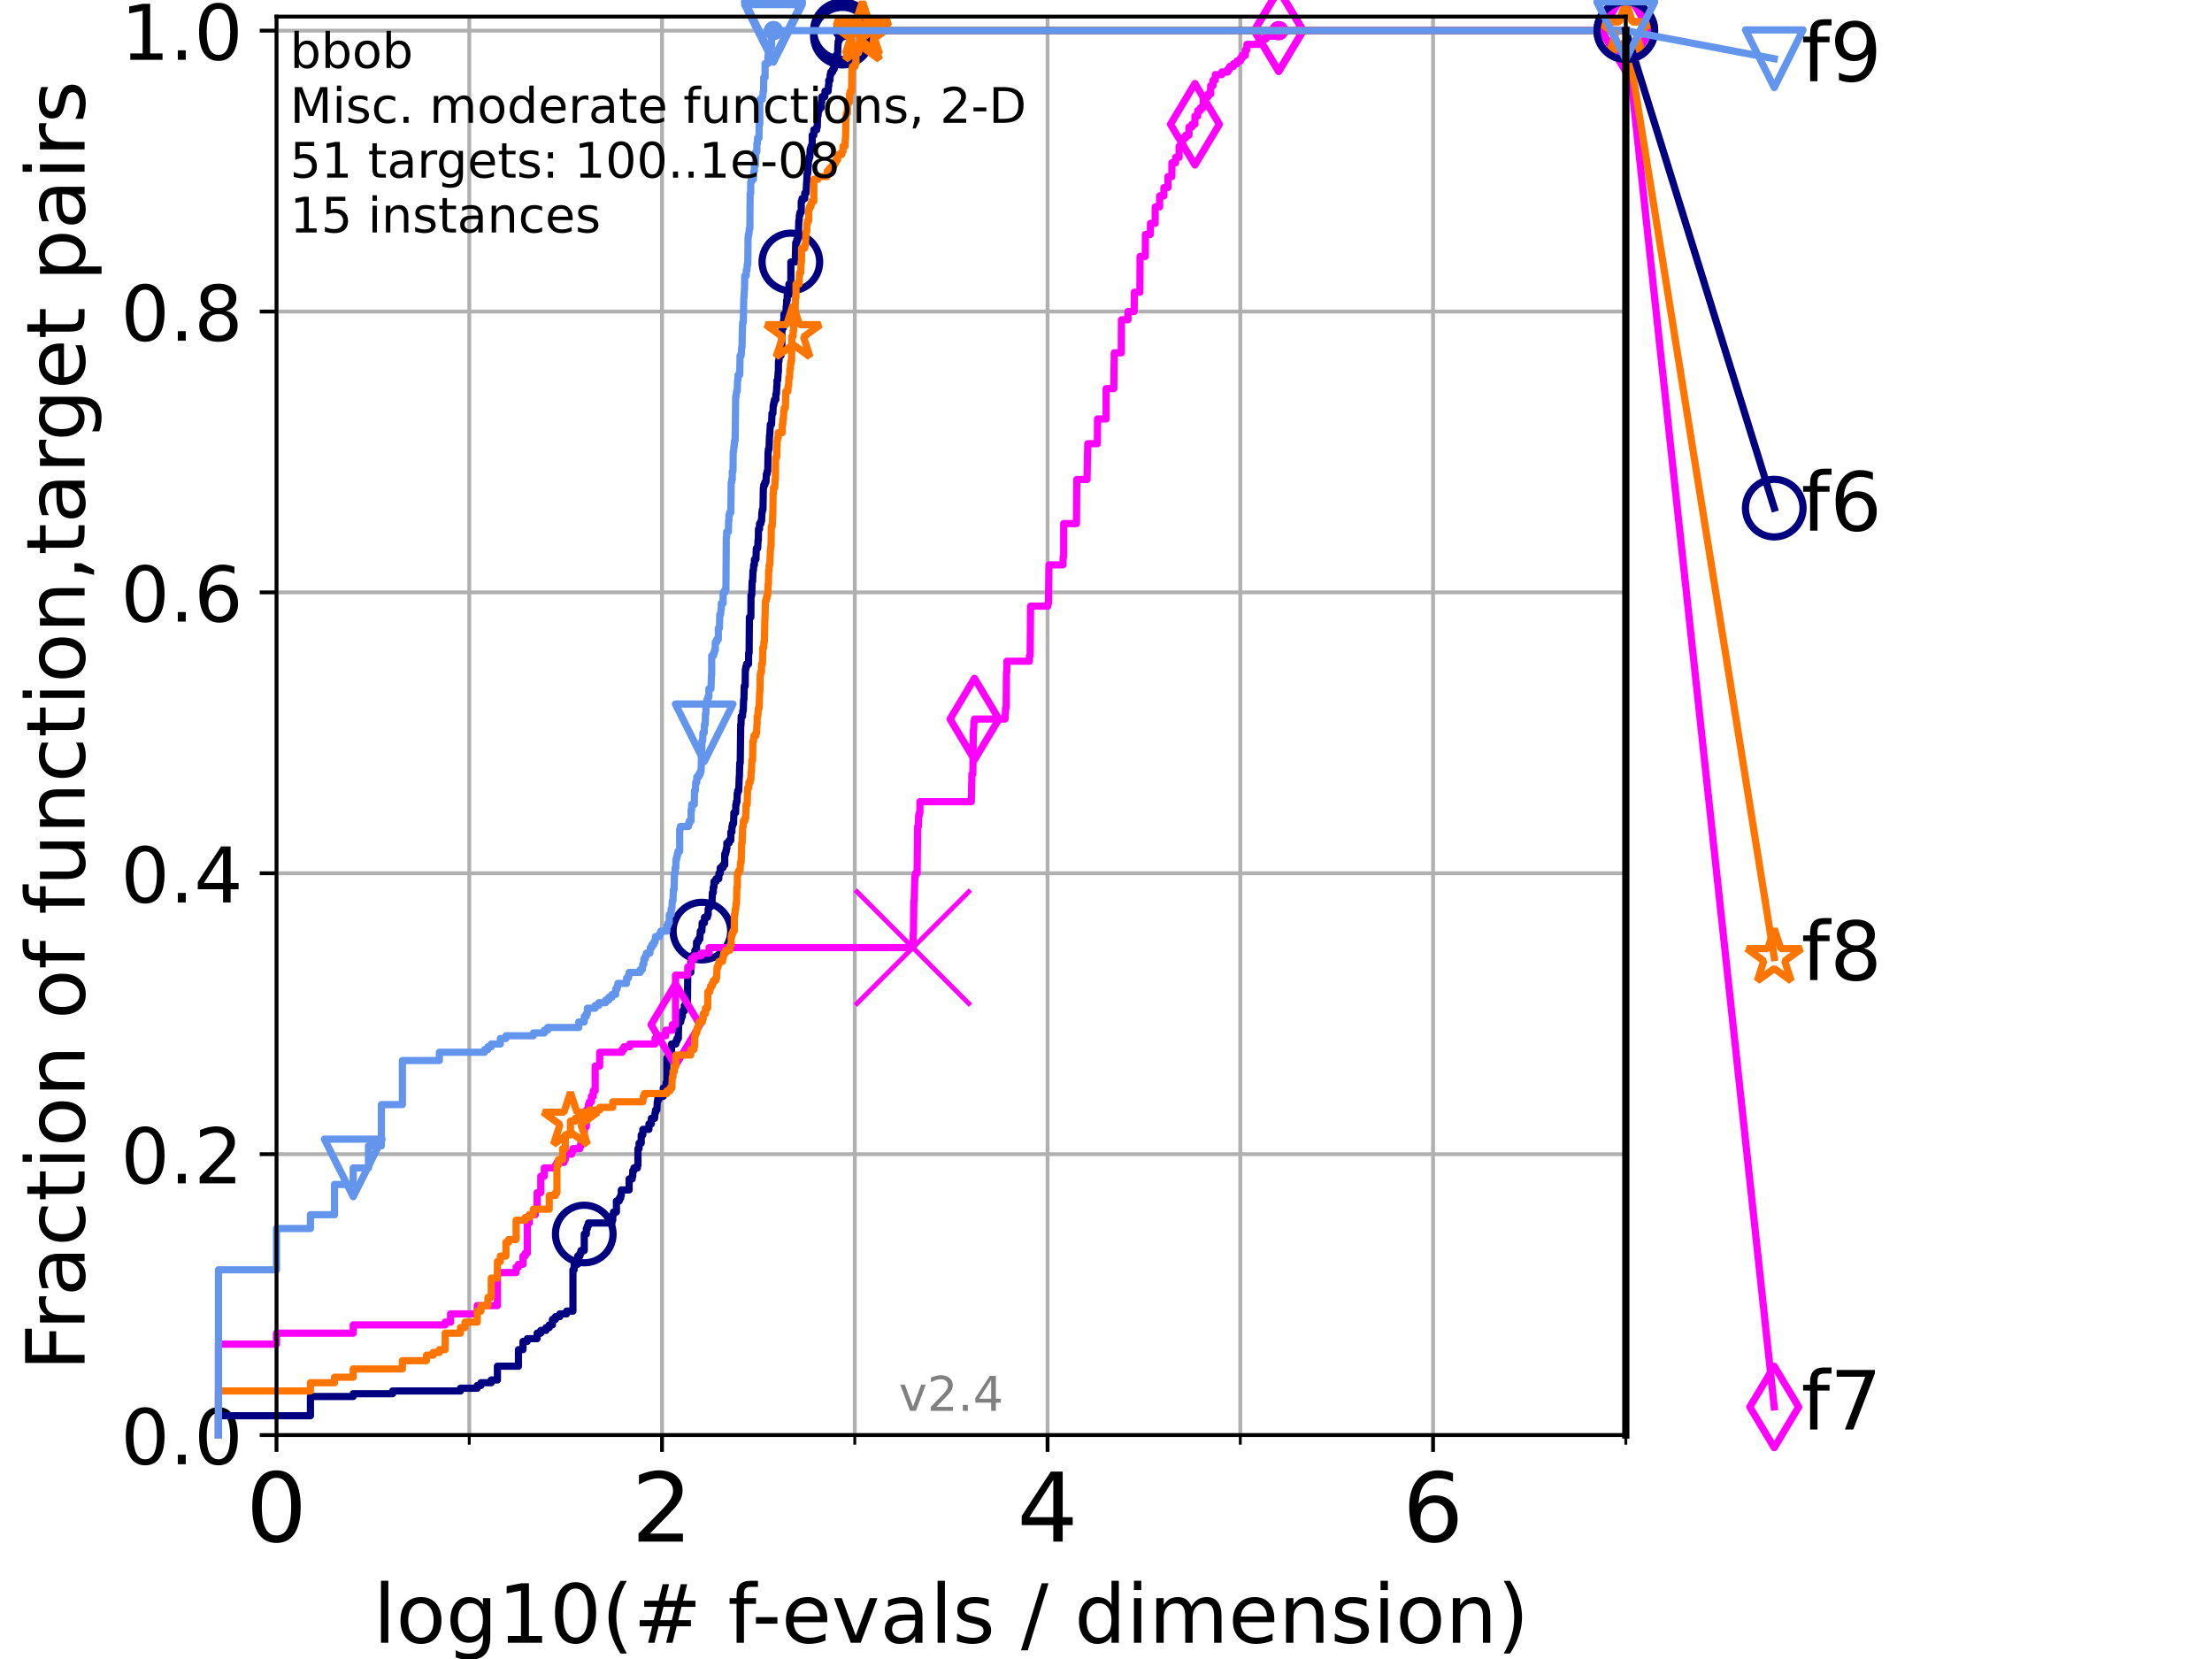 <?xml version="1.0" encoding="utf-8" standalone="no"?>
<!DOCTYPE svg PUBLIC "-//W3C//DTD SVG 1.1//EN"
  "http://www.w3.org/Graphics/SVG/1.1/DTD/svg11.dtd">
<!-- Created with matplotlib (https://matplotlib.org/) -->
<svg height="345.6pt" version="1.1" viewBox="0 0 460.8 345.6" width="460.8pt" xmlns="http://www.w3.org/2000/svg" xmlns:xlink="http://www.w3.org/1999/xlink">
 <defs>
  <style type="text/css">*{stroke-linecap:butt;stroke-linejoin:round;}</style>
 </defs>
 <g id="figure_1">
  <g id="patch_1">
   <path d="M 0 345.6 
L 460.8 345.6 
L 460.8 0 
L 0 0 
z
" style="fill:#ffffff;"/>
  </g>
  <g id="axes_1">
   <g id="patch_2">
    <path d="M 57.6 298.944 
L 338.688 298.944 
L 338.688 3.456 
L 57.6 3.456 
z
" style="fill:#ffffff;"/>
   </g>
   <g id="matplotlib.axis_1">
    <g id="xtick_1">
     <g id="line2d_1">
      <path clip-path="url(#p3d6c76224e)" d="M 57.6 298.944 
L 57.6 3.456 
" style="fill:none;stroke:#b0b0b0;stroke-linecap:square;stroke-width:0.8;"/>
     </g>
     <g id="line2d_2">
      <defs>
       <path d="M 0 0 
L 0 3.5 
" id="m1820284469" style="stroke:#000000;stroke-width:0.8;"/>
      </defs>
      <g>
       <use style="stroke:#000000;stroke-width:0.8;" x="57.6" xlink:href="#m1820284469" y="298.944"/>
      </g>
     </g>
     <g id="text_1">
      <!-- 0 -->
      <g transform="translate(51.237 321.141)scale(0.2 -0.2)">
       <defs>
        <path d="M 31.781 66.406 
Q 24.172 66.406 20.328 58.906 
Q 16.5 51.422 16.5 36.375 
Q 16.5 21.391 20.328 13.891 
Q 24.172 6.391 31.781 6.391 
Q 39.453 6.391 43.281 13.891 
Q 47.125 21.391 47.125 36.375 
Q 47.125 51.422 43.281 58.906 
Q 39.453 66.406 31.781 66.406 
z
M 31.781 74.219 
Q 44.047 74.219 50.516 64.516 
Q 56.984 54.828 56.984 36.375 
Q 56.984 17.969 50.516 8.266 
Q 44.047 -1.422 31.781 -1.422 
Q 19.531 -1.422 13.062 8.266 
Q 6.594 17.969 6.594 36.375 
Q 6.594 54.828 13.062 64.516 
Q 19.531 74.219 31.781 74.219 
z
" id="DejaVuSans-48"/>
       </defs>
       <use xlink:href="#DejaVuSans-48"/>
      </g>
     </g>
    </g>
    <g id="xtick_2">
     <g id="line2d_3">
      <path clip-path="url(#p3d6c76224e)" d="M 137.911 298.944 
L 137.911 3.456 
" style="fill:none;stroke:#b0b0b0;stroke-linecap:square;stroke-width:0.8;"/>
     </g>
     <g id="line2d_4">
      <g>
       <use style="stroke:#000000;stroke-width:0.8;" x="137.911" xlink:href="#m1820284469" y="298.944"/>
      </g>
     </g>
     <g id="text_2">
      <!-- 2 -->
      <g transform="translate(131.548 321.141)scale(0.2 -0.2)">
       <defs>
        <path d="M 19.188 8.297 
L 53.609 8.297 
L 53.609 0 
L 7.328 0 
L 7.328 8.297 
Q 12.938 14.109 22.625 23.891 
Q 32.328 33.688 34.812 36.531 
Q 39.547 41.844 41.422 45.531 
Q 43.312 49.219 43.312 52.781 
Q 43.312 58.594 39.234 62.25 
Q 35.156 65.922 28.609 65.922 
Q 23.969 65.922 18.812 64.312 
Q 13.672 62.703 7.812 59.422 
L 7.812 69.391 
Q 13.766 71.781 18.938 73 
Q 24.125 74.219 28.422 74.219 
Q 39.75 74.219 46.484 68.547 
Q 53.219 62.891 53.219 53.422 
Q 53.219 48.922 51.531 44.891 
Q 49.859 40.875 45.406 35.406 
Q 44.188 33.984 37.641 27.219 
Q 31.109 20.453 19.188 8.297 
z
" id="DejaVuSans-50"/>
       </defs>
       <use xlink:href="#DejaVuSans-50"/>
      </g>
     </g>
    </g>
    <g id="xtick_3">
     <g id="line2d_5">
      <path clip-path="url(#p3d6c76224e)" d="M 218.222 298.944 
L 218.222 3.456 
" style="fill:none;stroke:#b0b0b0;stroke-linecap:square;stroke-width:0.8;"/>
     </g>
     <g id="line2d_6">
      <g>
       <use style="stroke:#000000;stroke-width:0.8;" x="218.222" xlink:href="#m1820284469" y="298.944"/>
      </g>
     </g>
     <g id="text_3">
      <!-- 4 -->
      <g transform="translate(211.859 321.141)scale(0.2 -0.2)">
       <defs>
        <path d="M 37.797 64.312 
L 12.891 25.391 
L 37.797 25.391 
z
M 35.203 72.906 
L 47.609 72.906 
L 47.609 25.391 
L 58.016 25.391 
L 58.016 17.188 
L 47.609 17.188 
L 47.609 0 
L 37.797 0 
L 37.797 17.188 
L 4.891 17.188 
L 4.891 26.703 
z
" id="DejaVuSans-52"/>
       </defs>
       <use xlink:href="#DejaVuSans-52"/>
      </g>
     </g>
    </g>
    <g id="xtick_4">
     <g id="line2d_7">
      <path clip-path="url(#p3d6c76224e)" d="M 298.533 298.944 
L 298.533 3.456 
" style="fill:none;stroke:#b0b0b0;stroke-linecap:square;stroke-width:0.8;"/>
     </g>
     <g id="line2d_8">
      <g>
       <use style="stroke:#000000;stroke-width:0.8;" x="298.533" xlink:href="#m1820284469" y="298.944"/>
      </g>
     </g>
     <g id="text_4">
      <!-- 6 -->
      <g transform="translate(292.17 321.141)scale(0.2 -0.2)">
       <defs>
        <path d="M 33.016 40.375 
Q 26.375 40.375 22.484 35.828 
Q 18.609 31.297 18.609 23.391 
Q 18.609 15.531 22.484 10.953 
Q 26.375 6.391 33.016 6.391 
Q 39.656 6.391 43.531 10.953 
Q 47.406 15.531 47.406 23.391 
Q 47.406 31.297 43.531 35.828 
Q 39.656 40.375 33.016 40.375 
z
M 52.594 71.297 
L 52.594 62.312 
Q 48.875 64.062 45.094 64.984 
Q 41.312 65.922 37.594 65.922 
Q 27.828 65.922 22.672 59.328 
Q 17.531 52.734 16.797 39.406 
Q 19.672 43.656 24.016 45.922 
Q 28.375 48.188 33.594 48.188 
Q 44.578 48.188 50.953 41.516 
Q 57.328 34.859 57.328 23.391 
Q 57.328 12.156 50.688 5.359 
Q 44.047 -1.422 33.016 -1.422 
Q 20.359 -1.422 13.672 8.266 
Q 6.984 17.969 6.984 36.375 
Q 6.984 53.656 15.188 63.938 
Q 23.391 74.219 37.203 74.219 
Q 40.922 74.219 44.703 73.484 
Q 48.484 72.75 52.594 71.297 
z
" id="DejaVuSans-54"/>
       </defs>
       <use xlink:href="#DejaVuSans-54"/>
      </g>
     </g>
    </g>
    <g id="xtick_5">
     <g id="line2d_9">
      <path clip-path="url(#p3d6c76224e)" d="M 97.755 298.944 
L 97.755 3.456 
" style="fill:none;stroke:#b0b0b0;stroke-linecap:square;stroke-width:0.8;"/>
     </g>
     <g id="line2d_10">
      <defs>
       <path d="M 0 0 
L 0 2 
" id="m0e00e0bbd2" style="stroke:#000000;stroke-width:0.6;"/>
      </defs>
      <g>
       <use style="stroke:#000000;stroke-width:0.6;" x="97.755" xlink:href="#m0e00e0bbd2" y="298.944"/>
      </g>
     </g>
    </g>
    <g id="xtick_6">
     <g id="line2d_11">
      <path clip-path="url(#p3d6c76224e)" d="M 178.066 298.944 
L 178.066 3.456 
" style="fill:none;stroke:#b0b0b0;stroke-linecap:square;stroke-width:0.8;"/>
     </g>
     <g id="line2d_12">
      <g>
       <use style="stroke:#000000;stroke-width:0.6;" x="178.066" xlink:href="#m0e00e0bbd2" y="298.944"/>
      </g>
     </g>
    </g>
    <g id="xtick_7">
     <g id="line2d_13">
      <path clip-path="url(#p3d6c76224e)" d="M 258.377 298.944 
L 258.377 3.456 
" style="fill:none;stroke:#b0b0b0;stroke-linecap:square;stroke-width:0.8;"/>
     </g>
     <g id="line2d_14">
      <g>
       <use style="stroke:#000000;stroke-width:0.6;" x="258.377" xlink:href="#m0e00e0bbd2" y="298.944"/>
      </g>
     </g>
    </g>
    <g id="xtick_8">
     <g id="line2d_15">
      <path clip-path="url(#p3d6c76224e)" d="M 338.688 298.944 
L 338.688 3.456 
" style="fill:none;stroke:#b0b0b0;stroke-linecap:square;stroke-width:0.8;"/>
     </g>
     <g id="line2d_16">
      <g>
       <use style="stroke:#000000;stroke-width:0.6;" x="338.688" xlink:href="#m0e00e0bbd2" y="298.944"/>
      </g>
     </g>
    </g>
    <g id="text_5">
     <!-- log10(# f-evals / dimension) -->
     <g transform="translate(77.764 342.218)scale(0.17 -0.17)">
      <defs>
       <path d="M 9.422 75.984 
L 18.406 75.984 
L 18.406 0 
L 9.422 0 
z
" id="DejaVuSans-108"/>
       <path d="M 30.609 48.391 
Q 23.391 48.391 19.188 42.75 
Q 14.984 37.109 14.984 27.297 
Q 14.984 17.484 19.156 11.844 
Q 23.344 6.203 30.609 6.203 
Q 37.797 6.203 41.984 11.859 
Q 46.188 17.531 46.188 27.297 
Q 46.188 37.016 41.984 42.703 
Q 37.797 48.391 30.609 48.391 
z
M 30.609 56 
Q 42.328 56 49.016 48.375 
Q 55.719 40.766 55.719 27.297 
Q 55.719 13.875 49.016 6.219 
Q 42.328 -1.422 30.609 -1.422 
Q 18.844 -1.422 12.172 6.219 
Q 5.516 13.875 5.516 27.297 
Q 5.516 40.766 12.172 48.375 
Q 18.844 56 30.609 56 
z
" id="DejaVuSans-111"/>
       <path d="M 45.406 27.984 
Q 45.406 37.75 41.375 43.109 
Q 37.359 48.484 30.078 48.484 
Q 22.859 48.484 18.828 43.109 
Q 14.797 37.75 14.797 27.984 
Q 14.797 18.266 18.828 12.891 
Q 22.859 7.516 30.078 7.516 
Q 37.359 7.516 41.375 12.891 
Q 45.406 18.266 45.406 27.984 
z
M 54.391 6.781 
Q 54.391 -7.172 48.188 -13.984 
Q 42 -20.797 29.203 -20.797 
Q 24.469 -20.797 20.266 -20.094 
Q 16.062 -19.391 12.109 -17.922 
L 12.109 -9.188 
Q 16.062 -11.328 19.922 -12.344 
Q 23.781 -13.375 27.781 -13.375 
Q 36.625 -13.375 41.016 -8.766 
Q 45.406 -4.156 45.406 5.172 
L 45.406 9.625 
Q 42.625 4.781 38.281 2.391 
Q 33.938 0 27.875 0 
Q 17.828 0 11.672 7.656 
Q 5.516 15.328 5.516 27.984 
Q 5.516 40.672 11.672 48.328 
Q 17.828 56 27.875 56 
Q 33.938 56 38.281 53.609 
Q 42.625 51.219 45.406 46.391 
L 45.406 54.688 
L 54.391 54.688 
z
" id="DejaVuSans-103"/>
       <path d="M 12.406 8.297 
L 28.516 8.297 
L 28.516 63.922 
L 10.984 60.406 
L 10.984 69.391 
L 28.422 72.906 
L 38.281 72.906 
L 38.281 8.297 
L 54.391 8.297 
L 54.391 0 
L 12.406 0 
z
" id="DejaVuSans-49"/>
       <path d="M 31 75.875 
Q 24.469 64.656 21.281 53.656 
Q 18.109 42.672 18.109 31.391 
Q 18.109 20.125 21.312 9.062 
Q 24.516 -2 31 -13.188 
L 23.188 -13.188 
Q 15.875 -1.703 12.234 9.375 
Q 8.594 20.453 8.594 31.391 
Q 8.594 42.281 12.203 53.312 
Q 15.828 64.359 23.188 75.875 
z
" id="DejaVuSans-40"/>
       <path d="M 51.125 44 
L 36.922 44 
L 32.812 27.688 
L 47.125 27.688 
z
M 43.797 71.781 
L 38.719 51.516 
L 52.984 51.516 
L 58.109 71.781 
L 65.922 71.781 
L 60.891 51.516 
L 76.125 51.516 
L 76.125 44 
L 58.984 44 
L 54.984 27.688 
L 70.516 27.688 
L 70.516 20.219 
L 53.078 20.219 
L 48 0 
L 40.188 0 
L 45.219 20.219 
L 30.906 20.219 
L 25.875 0 
L 18.016 0 
L 23.094 20.219 
L 7.719 20.219 
L 7.719 27.688 
L 24.906 27.688 
L 29 44 
L 13.281 44 
L 13.281 51.516 
L 30.906 51.516 
L 35.891 71.781 
z
" id="DejaVuSans-35"/>
       <path id="DejaVuSans-32"/>
       <path d="M 37.109 75.984 
L 37.109 68.5 
L 28.516 68.5 
Q 23.688 68.5 21.797 66.547 
Q 19.922 64.594 19.922 59.516 
L 19.922 54.688 
L 34.719 54.688 
L 34.719 47.703 
L 19.922 47.703 
L 19.922 0 
L 10.891 0 
L 10.891 47.703 
L 2.297 47.703 
L 2.297 54.688 
L 10.891 54.688 
L 10.891 58.5 
Q 10.891 67.625 15.141 71.797 
Q 19.391 75.984 28.609 75.984 
z
" id="DejaVuSans-102"/>
       <path d="M 4.891 31.391 
L 31.203 31.391 
L 31.203 23.391 
L 4.891 23.391 
z
" id="DejaVuSans-45"/>
       <path d="M 56.203 29.594 
L 56.203 25.203 
L 14.891 25.203 
Q 15.484 15.922 20.484 11.062 
Q 25.484 6.203 34.422 6.203 
Q 39.594 6.203 44.453 7.469 
Q 49.312 8.734 54.109 11.281 
L 54.109 2.781 
Q 49.266 0.734 44.188 -0.344 
Q 39.109 -1.422 33.891 -1.422 
Q 20.797 -1.422 13.156 6.188 
Q 5.516 13.812 5.516 26.812 
Q 5.516 40.234 12.766 48.109 
Q 20.016 56 32.328 56 
Q 43.359 56 49.781 48.891 
Q 56.203 41.797 56.203 29.594 
z
M 47.219 32.234 
Q 47.125 39.594 43.094 43.984 
Q 39.062 48.391 32.422 48.391 
Q 24.906 48.391 20.391 44.141 
Q 15.875 39.891 15.188 32.172 
z
" id="DejaVuSans-101"/>
       <path d="M 2.984 54.688 
L 12.5 54.688 
L 29.594 8.797 
L 46.688 54.688 
L 56.203 54.688 
L 35.688 0 
L 23.484 0 
z
" id="DejaVuSans-118"/>
       <path d="M 34.281 27.484 
Q 23.391 27.484 19.188 25 
Q 14.984 22.516 14.984 16.5 
Q 14.984 11.719 18.141 8.906 
Q 21.297 6.109 26.703 6.109 
Q 34.188 6.109 38.703 11.406 
Q 43.219 16.703 43.219 25.484 
L 43.219 27.484 
z
M 52.203 31.203 
L 52.203 0 
L 43.219 0 
L 43.219 8.297 
Q 40.141 3.328 35.547 0.953 
Q 30.953 -1.422 24.312 -1.422 
Q 15.922 -1.422 10.953 3.297 
Q 6 8.016 6 15.922 
Q 6 25.141 12.172 29.828 
Q 18.359 34.516 30.609 34.516 
L 43.219 34.516 
L 43.219 35.406 
Q 43.219 41.609 39.141 45 
Q 35.062 48.391 27.688 48.391 
Q 23 48.391 18.547 47.266 
Q 14.109 46.141 10.016 43.891 
L 10.016 52.203 
Q 14.938 54.109 19.578 55.047 
Q 24.219 56 28.609 56 
Q 40.484 56 46.344 49.844 
Q 52.203 43.703 52.203 31.203 
z
" id="DejaVuSans-97"/>
       <path d="M 44.281 53.078 
L 44.281 44.578 
Q 40.484 46.531 36.375 47.5 
Q 32.281 48.484 27.875 48.484 
Q 21.188 48.484 17.844 46.438 
Q 14.5 44.391 14.5 40.281 
Q 14.5 37.156 16.891 35.375 
Q 19.281 33.594 26.516 31.984 
L 29.594 31.297 
Q 39.156 29.25 43.188 25.516 
Q 47.219 21.781 47.219 15.094 
Q 47.219 7.469 41.188 3.016 
Q 35.156 -1.422 24.609 -1.422 
Q 20.219 -1.422 15.453 -0.562 
Q 10.688 0.297 5.422 2 
L 5.422 11.281 
Q 10.406 8.688 15.234 7.391 
Q 20.062 6.109 24.812 6.109 
Q 31.156 6.109 34.562 8.281 
Q 37.984 10.453 37.984 14.406 
Q 37.984 18.062 35.516 20.016 
Q 33.062 21.969 24.703 23.781 
L 21.578 24.516 
Q 13.234 26.266 9.516 29.906 
Q 5.812 33.547 5.812 39.891 
Q 5.812 47.609 11.281 51.797 
Q 16.75 56 26.812 56 
Q 31.781 56 36.172 55.266 
Q 40.578 54.547 44.281 53.078 
z
" id="DejaVuSans-115"/>
       <path d="M 25.391 72.906 
L 33.688 72.906 
L 8.297 -9.281 
L 0 -9.281 
z
" id="DejaVuSans-47"/>
       <path d="M 45.406 46.391 
L 45.406 75.984 
L 54.391 75.984 
L 54.391 0 
L 45.406 0 
L 45.406 8.203 
Q 42.578 3.328 38.25 0.953 
Q 33.938 -1.422 27.875 -1.422 
Q 17.969 -1.422 11.734 6.484 
Q 5.516 14.406 5.516 27.297 
Q 5.516 40.188 11.734 48.094 
Q 17.969 56 27.875 56 
Q 33.938 56 38.25 53.625 
Q 42.578 51.266 45.406 46.391 
z
M 14.797 27.297 
Q 14.797 17.391 18.875 11.75 
Q 22.953 6.109 30.078 6.109 
Q 37.203 6.109 41.297 11.75 
Q 45.406 17.391 45.406 27.297 
Q 45.406 37.203 41.297 42.844 
Q 37.203 48.484 30.078 48.484 
Q 22.953 48.484 18.875 42.844 
Q 14.797 37.203 14.797 27.297 
z
" id="DejaVuSans-100"/>
       <path d="M 9.422 54.688 
L 18.406 54.688 
L 18.406 0 
L 9.422 0 
z
M 9.422 75.984 
L 18.406 75.984 
L 18.406 64.594 
L 9.422 64.594 
z
" id="DejaVuSans-105"/>
       <path d="M 52 44.188 
Q 55.375 50.25 60.062 53.125 
Q 64.75 56 71.094 56 
Q 79.641 56 84.281 50.016 
Q 88.922 44.047 88.922 33.016 
L 88.922 0 
L 79.891 0 
L 79.891 32.719 
Q 79.891 40.578 77.094 44.375 
Q 74.312 48.188 68.609 48.188 
Q 61.625 48.188 57.562 43.547 
Q 53.516 38.922 53.516 30.906 
L 53.516 0 
L 44.484 0 
L 44.484 32.719 
Q 44.484 40.625 41.703 44.406 
Q 38.922 48.188 33.109 48.188 
Q 26.219 48.188 22.156 43.531 
Q 18.109 38.875 18.109 30.906 
L 18.109 0 
L 9.078 0 
L 9.078 54.688 
L 18.109 54.688 
L 18.109 46.188 
Q 21.188 51.219 25.484 53.609 
Q 29.781 56 35.688 56 
Q 41.656 56 45.828 52.969 
Q 50 49.953 52 44.188 
z
" id="DejaVuSans-109"/>
       <path d="M 54.891 33.016 
L 54.891 0 
L 45.906 0 
L 45.906 32.719 
Q 45.906 40.484 42.875 44.328 
Q 39.844 48.188 33.797 48.188 
Q 26.516 48.188 22.312 43.547 
Q 18.109 38.922 18.109 30.906 
L 18.109 0 
L 9.078 0 
L 9.078 54.688 
L 18.109 54.688 
L 18.109 46.188 
Q 21.344 51.125 25.703 53.562 
Q 30.078 56 35.797 56 
Q 45.219 56 50.047 50.172 
Q 54.891 44.344 54.891 33.016 
z
" id="DejaVuSans-110"/>
       <path d="M 8.016 75.875 
L 15.828 75.875 
Q 23.141 64.359 26.781 53.312 
Q 30.422 42.281 30.422 31.391 
Q 30.422 20.453 26.781 9.375 
Q 23.141 -1.703 15.828 -13.188 
L 8.016 -13.188 
Q 14.5 -2 17.703 9.062 
Q 20.906 20.125 20.906 31.391 
Q 20.906 42.672 17.703 53.656 
Q 14.5 64.656 8.016 75.875 
z
" id="DejaVuSans-41"/>
      </defs>
      <use xlink:href="#DejaVuSans-108"/>
      <use x="27.783" xlink:href="#DejaVuSans-111"/>
      <use x="88.965" xlink:href="#DejaVuSans-103"/>
      <use x="152.441" xlink:href="#DejaVuSans-49"/>
      <use x="216.064" xlink:href="#DejaVuSans-48"/>
      <use x="279.688" xlink:href="#DejaVuSans-40"/>
      <use x="318.701" xlink:href="#DejaVuSans-35"/>
      <use x="402.49" xlink:href="#DejaVuSans-32"/>
      <use x="434.277" xlink:href="#DejaVuSans-102"/>
      <use x="463.982" xlink:href="#DejaVuSans-45"/>
      <use x="500.066" xlink:href="#DejaVuSans-101"/>
      <use x="561.59" xlink:href="#DejaVuSans-118"/>
      <use x="620.77" xlink:href="#DejaVuSans-97"/>
      <use x="682.049" xlink:href="#DejaVuSans-108"/>
      <use x="709.832" xlink:href="#DejaVuSans-115"/>
      <use x="761.932" xlink:href="#DejaVuSans-32"/>
      <use x="793.719" xlink:href="#DejaVuSans-47"/>
      <use x="827.41" xlink:href="#DejaVuSans-32"/>
      <use x="859.197" xlink:href="#DejaVuSans-100"/>
      <use x="922.674" xlink:href="#DejaVuSans-105"/>
      <use x="950.457" xlink:href="#DejaVuSans-109"/>
      <use x="1047.869" xlink:href="#DejaVuSans-101"/>
      <use x="1109.393" xlink:href="#DejaVuSans-110"/>
      <use x="1172.771" xlink:href="#DejaVuSans-115"/>
      <use x="1224.871" xlink:href="#DejaVuSans-105"/>
      <use x="1252.654" xlink:href="#DejaVuSans-111"/>
      <use x="1313.836" xlink:href="#DejaVuSans-110"/>
      <use x="1377.215" xlink:href="#DejaVuSans-41"/>
     </g>
    </g>
   </g>
   <g id="matplotlib.axis_2">
    <g id="ytick_1">
     <g id="line2d_17">
      <path clip-path="url(#p3d6c76224e)" d="M 57.6 298.944 
L 338.688 298.944 
" style="fill:none;stroke:#b0b0b0;stroke-linecap:square;stroke-width:0.8;"/>
     </g>
     <g id="line2d_18">
      <defs>
       <path d="M 0 0 
L -3.5 0 
" id="mf24adf96a9" style="stroke:#000000;stroke-width:0.8;"/>
      </defs>
      <g>
       <use style="stroke:#000000;stroke-width:0.8;" x="57.6" xlink:href="#mf24adf96a9" y="298.944"/>
      </g>
     </g>
     <g id="text_6">
      <!-- 0.0 -->
      <g transform="translate(25.155 305.023)scale(0.16 -0.16)">
       <defs>
        <path d="M 10.688 12.406 
L 21 12.406 
L 21 0 
L 10.688 0 
z
" id="DejaVuSans-46"/>
       </defs>
       <use xlink:href="#DejaVuSans-48"/>
       <use x="63.623" xlink:href="#DejaVuSans-46"/>
       <use x="95.41" xlink:href="#DejaVuSans-48"/>
      </g>
     </g>
    </g>
    <g id="ytick_2">
     <g id="line2d_19">
      <path clip-path="url(#p3d6c76224e)" d="M 57.6 240.432 
L 338.688 240.432 
" style="fill:none;stroke:#b0b0b0;stroke-linecap:square;stroke-width:0.8;"/>
     </g>
     <g id="line2d_20">
      <g>
       <use style="stroke:#000000;stroke-width:0.8;" x="57.6" xlink:href="#mf24adf96a9" y="240.432"/>
      </g>
     </g>
     <g id="text_7">
      <!-- 0.2 -->
      <g transform="translate(25.155 246.51)scale(0.16 -0.16)">
       <use xlink:href="#DejaVuSans-48"/>
       <use x="63.623" xlink:href="#DejaVuSans-46"/>
       <use x="95.41" xlink:href="#DejaVuSans-50"/>
      </g>
     </g>
    </g>
    <g id="ytick_3">
     <g id="line2d_21">
      <path clip-path="url(#p3d6c76224e)" d="M 57.6 181.919 
L 338.688 181.919 
" style="fill:none;stroke:#b0b0b0;stroke-linecap:square;stroke-width:0.8;"/>
     </g>
     <g id="line2d_22">
      <g>
       <use style="stroke:#000000;stroke-width:0.8;" x="57.6" xlink:href="#mf24adf96a9" y="181.919"/>
      </g>
     </g>
     <g id="text_8">
      <!-- 0.4 -->
      <g transform="translate(25.155 187.998)scale(0.16 -0.16)">
       <use xlink:href="#DejaVuSans-48"/>
       <use x="63.623" xlink:href="#DejaVuSans-46"/>
       <use x="95.41" xlink:href="#DejaVuSans-52"/>
      </g>
     </g>
    </g>
    <g id="ytick_4">
     <g id="line2d_23">
      <path clip-path="url(#p3d6c76224e)" d="M 57.6 123.407 
L 338.688 123.407 
" style="fill:none;stroke:#b0b0b0;stroke-linecap:square;stroke-width:0.8;"/>
     </g>
     <g id="line2d_24">
      <g>
       <use style="stroke:#000000;stroke-width:0.8;" x="57.6" xlink:href="#mf24adf96a9" y="123.407"/>
      </g>
     </g>
     <g id="text_9">
      <!-- 0.6 -->
      <g transform="translate(25.155 129.485)scale(0.16 -0.16)">
       <use xlink:href="#DejaVuSans-48"/>
       <use x="63.623" xlink:href="#DejaVuSans-46"/>
       <use x="95.41" xlink:href="#DejaVuSans-54"/>
      </g>
     </g>
    </g>
    <g id="ytick_5">
     <g id="line2d_25">
      <path clip-path="url(#p3d6c76224e)" d="M 57.6 64.894 
L 338.688 64.894 
" style="fill:none;stroke:#b0b0b0;stroke-linecap:square;stroke-width:0.8;"/>
     </g>
     <g id="line2d_26">
      <g>
       <use style="stroke:#000000;stroke-width:0.8;" x="57.6" xlink:href="#mf24adf96a9" y="64.894"/>
      </g>
     </g>
     <g id="text_10">
      <!-- 0.8 -->
      <g transform="translate(25.155 70.973)scale(0.16 -0.16)">
       <defs>
        <path d="M 31.781 34.625 
Q 24.75 34.625 20.719 30.859 
Q 16.703 27.094 16.703 20.516 
Q 16.703 13.922 20.719 10.156 
Q 24.75 6.391 31.781 6.391 
Q 38.812 6.391 42.859 10.172 
Q 46.922 13.969 46.922 20.516 
Q 46.922 27.094 42.891 30.859 
Q 38.875 34.625 31.781 34.625 
z
M 21.922 38.812 
Q 15.578 40.375 12.031 44.719 
Q 8.5 49.078 8.5 55.328 
Q 8.5 64.062 14.719 69.141 
Q 20.953 74.219 31.781 74.219 
Q 42.672 74.219 48.875 69.141 
Q 55.078 64.062 55.078 55.328 
Q 55.078 49.078 51.531 44.719 
Q 48 40.375 41.703 38.812 
Q 48.828 37.156 52.797 32.312 
Q 56.781 27.484 56.781 20.516 
Q 56.781 9.906 50.312 4.234 
Q 43.844 -1.422 31.781 -1.422 
Q 19.734 -1.422 13.25 4.234 
Q 6.781 9.906 6.781 20.516 
Q 6.781 27.484 10.781 32.312 
Q 14.797 37.156 21.922 38.812 
z
M 18.312 54.391 
Q 18.312 48.734 21.844 45.562 
Q 25.391 42.391 31.781 42.391 
Q 38.141 42.391 41.719 45.562 
Q 45.312 48.734 45.312 54.391 
Q 45.312 60.062 41.719 63.234 
Q 38.141 66.406 31.781 66.406 
Q 25.391 66.406 21.844 63.234 
Q 18.312 60.062 18.312 54.391 
z
" id="DejaVuSans-56"/>
       </defs>
       <use xlink:href="#DejaVuSans-48"/>
       <use x="63.623" xlink:href="#DejaVuSans-46"/>
       <use x="95.41" xlink:href="#DejaVuSans-56"/>
      </g>
     </g>
    </g>
    <g id="ytick_6">
     <g id="line2d_27">
      <path clip-path="url(#p3d6c76224e)" d="M 57.6 6.382 
L 338.688 6.382 
" style="fill:none;stroke:#b0b0b0;stroke-linecap:square;stroke-width:0.8;"/>
     </g>
     <g id="line2d_28">
      <g>
       <use style="stroke:#000000;stroke-width:0.8;" x="57.6" xlink:href="#mf24adf96a9" y="6.382"/>
      </g>
     </g>
     <g id="text_11">
      <!-- 1.0 -->
      <g transform="translate(25.155 12.46)scale(0.16 -0.16)">
       <use xlink:href="#DejaVuSans-49"/>
       <use x="63.623" xlink:href="#DejaVuSans-46"/>
       <use x="95.41" xlink:href="#DejaVuSans-48"/>
      </g>
     </g>
    </g>
    <g id="text_12">
     <!-- Fraction of function,target pairs -->
     <g transform="translate(17.62 285.585)rotate(-90)scale(0.17 -0.17)">
      <defs>
       <path d="M 9.812 72.906 
L 51.703 72.906 
L 51.703 64.594 
L 19.672 64.594 
L 19.672 43.109 
L 48.578 43.109 
L 48.578 34.812 
L 19.672 34.812 
L 19.672 0 
L 9.812 0 
z
" id="DejaVuSans-70"/>
       <path d="M 41.109 46.297 
Q 39.594 47.172 37.812 47.578 
Q 36.031 48 33.891 48 
Q 26.266 48 22.188 43.047 
Q 18.109 38.094 18.109 28.812 
L 18.109 0 
L 9.078 0 
L 9.078 54.688 
L 18.109 54.688 
L 18.109 46.188 
Q 20.953 51.172 25.484 53.578 
Q 30.031 56 36.531 56 
Q 37.453 56 38.578 55.875 
Q 39.703 55.766 41.062 55.516 
z
" id="DejaVuSans-114"/>
       <path d="M 48.781 52.594 
L 48.781 44.188 
Q 44.969 46.297 41.141 47.344 
Q 37.312 48.391 33.406 48.391 
Q 24.656 48.391 19.812 42.844 
Q 14.984 37.312 14.984 27.297 
Q 14.984 17.281 19.812 11.734 
Q 24.656 6.203 33.406 6.203 
Q 37.312 6.203 41.141 7.25 
Q 44.969 8.297 48.781 10.406 
L 48.781 2.094 
Q 45.016 0.344 40.984 -0.531 
Q 36.969 -1.422 32.422 -1.422 
Q 20.062 -1.422 12.781 6.344 
Q 5.516 14.109 5.516 27.297 
Q 5.516 40.672 12.859 48.328 
Q 20.219 56 33.016 56 
Q 37.156 56 41.109 55.141 
Q 45.062 54.297 48.781 52.594 
z
" id="DejaVuSans-99"/>
       <path d="M 18.312 70.219 
L 18.312 54.688 
L 36.812 54.688 
L 36.812 47.703 
L 18.312 47.703 
L 18.312 18.016 
Q 18.312 11.328 20.141 9.422 
Q 21.969 7.516 27.594 7.516 
L 36.812 7.516 
L 36.812 0 
L 27.594 0 
Q 17.188 0 13.234 3.875 
Q 9.281 7.766 9.281 18.016 
L 9.281 47.703 
L 2.688 47.703 
L 2.688 54.688 
L 9.281 54.688 
L 9.281 70.219 
z
" id="DejaVuSans-116"/>
       <path d="M 8.5 21.578 
L 8.5 54.688 
L 17.484 54.688 
L 17.484 21.922 
Q 17.484 14.156 20.5 10.266 
Q 23.531 6.391 29.594 6.391 
Q 36.859 6.391 41.078 11.031 
Q 45.312 15.672 45.312 23.688 
L 45.312 54.688 
L 54.297 54.688 
L 54.297 0 
L 45.312 0 
L 45.312 8.406 
Q 42.047 3.422 37.719 1 
Q 33.406 -1.422 27.688 -1.422 
Q 18.266 -1.422 13.375 4.438 
Q 8.5 10.297 8.5 21.578 
z
M 31.109 56 
z
" id="DejaVuSans-117"/>
       <path d="M 11.719 12.406 
L 22.016 12.406 
L 22.016 4 
L 14.016 -11.625 
L 7.719 -11.625 
L 11.719 4 
z
" id="DejaVuSans-44"/>
       <path d="M 18.109 8.203 
L 18.109 -20.797 
L 9.078 -20.797 
L 9.078 54.688 
L 18.109 54.688 
L 18.109 46.391 
Q 20.953 51.266 25.266 53.625 
Q 29.594 56 35.594 56 
Q 45.562 56 51.781 48.094 
Q 58.016 40.188 58.016 27.297 
Q 58.016 14.406 51.781 6.484 
Q 45.562 -1.422 35.594 -1.422 
Q 29.594 -1.422 25.266 0.953 
Q 20.953 3.328 18.109 8.203 
z
M 48.688 27.297 
Q 48.688 37.203 44.609 42.844 
Q 40.531 48.484 33.406 48.484 
Q 26.266 48.484 22.188 42.844 
Q 18.109 37.203 18.109 27.297 
Q 18.109 17.391 22.188 11.75 
Q 26.266 6.109 33.406 6.109 
Q 40.531 6.109 44.609 11.75 
Q 48.688 17.391 48.688 27.297 
z
" id="DejaVuSans-112"/>
      </defs>
      <use xlink:href="#DejaVuSans-70"/>
      <use x="50.27" xlink:href="#DejaVuSans-114"/>
      <use x="91.383" xlink:href="#DejaVuSans-97"/>
      <use x="152.662" xlink:href="#DejaVuSans-99"/>
      <use x="207.643" xlink:href="#DejaVuSans-116"/>
      <use x="246.852" xlink:href="#DejaVuSans-105"/>
      <use x="274.635" xlink:href="#DejaVuSans-111"/>
      <use x="335.816" xlink:href="#DejaVuSans-110"/>
      <use x="399.195" xlink:href="#DejaVuSans-32"/>
      <use x="430.982" xlink:href="#DejaVuSans-111"/>
      <use x="492.164" xlink:href="#DejaVuSans-102"/>
      <use x="527.369" xlink:href="#DejaVuSans-32"/>
      <use x="559.156" xlink:href="#DejaVuSans-102"/>
      <use x="594.361" xlink:href="#DejaVuSans-117"/>
      <use x="657.74" xlink:href="#DejaVuSans-110"/>
      <use x="721.119" xlink:href="#DejaVuSans-99"/>
      <use x="776.1" xlink:href="#DejaVuSans-116"/>
      <use x="815.309" xlink:href="#DejaVuSans-105"/>
      <use x="843.092" xlink:href="#DejaVuSans-111"/>
      <use x="904.273" xlink:href="#DejaVuSans-110"/>
      <use x="967.652" xlink:href="#DejaVuSans-44"/>
      <use x="999.439" xlink:href="#DejaVuSans-116"/>
      <use x="1038.648" xlink:href="#DejaVuSans-97"/>
      <use x="1099.928" xlink:href="#DejaVuSans-114"/>
      <use x="1139.291" xlink:href="#DejaVuSans-103"/>
      <use x="1202.768" xlink:href="#DejaVuSans-101"/>
      <use x="1264.291" xlink:href="#DejaVuSans-116"/>
      <use x="1303.5" xlink:href="#DejaVuSans-32"/>
      <use x="1335.287" xlink:href="#DejaVuSans-112"/>
      <use x="1398.764" xlink:href="#DejaVuSans-97"/>
      <use x="1460.043" xlink:href="#DejaVuSans-105"/>
      <use x="1487.826" xlink:href="#DejaVuSans-114"/>
      <use x="1528.939" xlink:href="#DejaVuSans-115"/>
     </g>
    </g>
   </g>
   <g id="line2d_29">
    <defs>
     <path d="M 0 1.5 
C 0.398 1.5 0.779 1.342 1.061 1.061 
C 1.342 0.779 1.5 0.398 1.5 0 
C 1.5 -0.398 1.342 -0.779 1.061 -1.061 
C 0.779 -1.342 0.398 -1.5 0 -1.5 
C -0.398 -1.5 -0.779 -1.342 -1.061 -1.061 
C -1.342 -0.779 -1.5 -0.398 -1.5 0 
C -1.5 0.398 -1.342 0.779 -1.061 1.061 
C -0.779 1.342 -0.398 1.5 0 1.5 
z
" id="ma582172e73" style="stroke:#000080;"/>
    </defs>
    <g>
     <use style="fill:#000080;stroke:#000080;" x="175.487" xlink:href="#ma582172e73" y="6.382"/>
     <use style="fill:#000080;stroke:#000080;" x="175.487" xlink:href="#ma582172e73" y="6.382"/>
    </g>
   </g>
   <g id="line2d_30">
    <path d="M 45.512 298.944 
L 45.512 294.928 
L 64.671 294.928 
L 64.671 290.913 
L 73.579 290.913 
L 73.579 290.339 
L 81.776 290.339 
L 81.776 289.766 
L 95.918 289.766 
L 95.918 289.192 
L 99.418 289.192 
L 99.418 288.618 
L 100.193 288.618 
L 100.193 288.045 
L 102.331 288.045 
L 102.331 287.471 
L 103.623 287.471 
L 103.623 284.603 
L 108.006 284.603 
L 108.006 281.161 
L 108.949 281.161 
L 108.949 279.44 
L 109.843 279.44 
L 109.843 278.866 
L 111.897 278.866 
L 111.897 277.719 
L 112.656 277.719 
L 112.656 277.145 
L 113.735 277.145 
L 113.735 276.572 
L 114.419 276.572 
L 114.419 275.998 
L 115.077 275.998 
L 115.077 274.851 
L 115.711 274.851 
L 115.711 274.277 
L 116.621 274.277 
L 116.621 273.703 
L 118.04 273.703 
L 118.04 273.13 
L 119.352 273.13 
L 119.352 264.525 
L 119.603 264.525 
L 119.603 263.378 
L 120.335 263.378 
L 120.335 261.657 
L 120.806 261.657 
L 120.806 261.083 
L 121.037 261.083 
L 121.037 260.509 
L 121.712 260.509 
L 121.712 257.067 
L 122.148 257.067 
L 122.148 255.92 
L 122.362 255.92 
L 122.362 255.346 
L 122.573 255.346 
L 122.573 254.773 
L 127.485 254.773 
L 127.485 254.199 
L 127.643 254.199 
L 127.643 253.052 
L 127.799 253.052 
L 127.799 252.478 
L 128.411 252.478 
L 128.411 250.184 
L 129.002 250.184 
L 129.002 249.61 
L 129.291 249.61 
L 129.291 249.036 
L 129.433 249.036 
L 129.433 247.889 
L 131.056 247.889 
L 131.056 245.594 
L 131.691 245.594 
L 131.691 245.021 
L 131.815 245.021 
L 131.815 243.873 
L 132.06 243.873 
L 132.06 243.3 
L 132.777 243.3 
L 132.777 242.726 
L 132.894 242.726 
L 132.894 239.284 
L 133.125 239.284 
L 133.125 238.137 
L 133.578 238.137 
L 133.578 236.416 
L 133.91 236.416 
L 133.91 235.269 
L 135.179 235.269 
L 135.179 234.121 
L 135.682 234.121 
L 135.682 232.974 
L 136.362 232.974 
L 136.457 231.827 
L 136.551 231.827 
L 136.551 231.253 
L 136.832 231.253 
L 136.924 229.532 
L 137.016 229.532 
L 137.016 228.958 
L 137.29 228.958 
L 137.29 228.385 
L 138.171 228.385 
L 138.171 226.664 
L 138.762 226.664 
L 138.762 225.517 
L 138.927 225.517 
L 138.927 220.354 
L 139.253 220.354 
L 139.253 219.206 
L 139.887 219.206 
L 139.887 217.485 
L 140.797 217.485 
L 140.797 216.912 
L 141.018 216.912 
L 141.018 216.338 
L 141.307 216.338 
L 141.379 212.896 
L 141.802 212.896 
L 141.802 212.323 
L 141.941 212.323 
L 141.941 211.749 
L 142.148 211.749 
L 142.148 210.602 
L 142.553 210.602 
L 142.553 209.454 
L 142.95 209.454 
L 142.95 208.881 
L 143.209 208.881 
L 143.273 202.571 
L 143.903 202.571 
L 143.903 200.276 
L 144.026 200.276 
L 144.026 199.129 
L 144.748 199.129 
L 144.748 197.981 
L 145.098 197.981 
L 145.098 196.26 
L 145.441 196.26 
L 145.441 195.687 
L 145.777 195.687 
L 145.888 193.966 
L 146.216 193.966 
L 146.27 192.245 
L 146.749 192.245 
L 146.749 191.097 
L 147.369 191.097 
L 147.369 190.524 
L 147.52 190.524 
L 147.52 189.377 
L 147.67 189.377 
L 147.67 188.803 
L 148.161 188.803 
L 148.161 188.229 
L 148.306 188.229 
L 148.402 185.935 
L 148.592 185.935 
L 148.592 184.787 
L 148.733 184.787 
L 148.733 183.64 
L 149.15 183.64 
L 149.15 183.066 
L 149.735 183.066 
L 149.779 181.919 
L 150.042 181.919 
L 150.042 180.772 
L 150.599 180.772 
L 150.599 180.198 
L 150.974 180.198 
L 150.974 177.903 
L 151.179 177.903 
L 151.179 177.33 
L 151.301 177.33 
L 151.301 176.756 
L 151.422 176.756 
L 151.422 175.609 
L 151.897 175.609 
L 151.897 175.035 
L 152.246 175.035 
L 152.246 173.314 
L 152.474 173.314 
L 152.474 172.167 
L 152.587 172.167 
L 152.587 171.593 
L 152.811 171.593 
L 152.885 169.299 
L 153.251 169.299 
L 153.287 167.578 
L 153.395 167.578 
L 153.395 167.004 
L 153.538 167.004 
L 153.574 165.283 
L 153.68 165.283 
L 153.68 164.709 
L 153.89 164.709 
L 153.995 161.841 
L 154.029 161.841 
L 154.098 158.973 
L 154.201 158.973 
L 154.304 150.942 
L 154.372 150.942 
L 154.406 149.221 
L 154.675 149.221 
L 154.741 148.074 
L 154.841 148.074 
L 154.906 145.779 
L 154.972 145.779 
L 155.038 142.911 
L 155.232 142.911 
L 155.265 139.469 
L 155.361 139.469 
L 155.361 138.895 
L 155.521 138.895 
L 155.521 138.322 
L 155.929 138.322 
L 155.96 136.027 
L 156.053 136.027 
L 156.114 128.569 
L 156.418 128.569 
L 156.449 123.98 
L 156.599 123.98 
L 156.688 121.112 
L 156.777 121.112 
L 156.865 118.817 
L 156.953 118.817 
L 157.012 117.67 
L 157.157 117.67 
L 157.157 116.523 
L 157.472 116.523 
L 157.557 114.228 
L 157.837 114.228 
L 157.921 112.507 
L 157.976 112.507 
L 158.004 110.213 
L 158.223 110.213 
L 158.223 109.065 
L 158.519 109.065 
L 158.519 108.492 
L 158.653 108.492 
L 158.706 106.771 
L 158.785 106.771 
L 158.785 106.197 
L 158.942 106.197 
L 159.02 101.608 
L 159.098 101.608 
L 159.098 101.034 
L 159.329 101.034 
L 159.329 100.461 
L 159.558 100.461 
L 159.658 98.74 
L 159.808 98.74 
L 159.808 98.166 
L 159.932 98.166 
L 160.006 94.15 
L 160.055 94.15 
L 160.055 93.577 
L 160.201 93.577 
L 160.298 90.708 
L 160.346 90.708 
L 160.442 88.987 
L 160.466 88.987 
L 160.466 88.414 
L 160.727 88.414 
L 160.821 86.119 
L 161.008 86.119 
L 161.077 84.398 
L 161.192 84.398 
L 161.192 83.825 
L 161.329 83.825 
L 161.329 83.251 
L 161.623 83.251 
L 161.623 82.104 
L 161.735 82.104 
L 161.823 80.383 
L 161.867 80.383 
L 161.867 79.235 
L 161.999 79.235 
L 162.109 77.514 
L 162.152 77.514 
L 162.174 75.22 
L 162.282 75.22 
L 162.282 74.073 
L 162.687 74.073 
L 162.687 72.925 
L 162.854 72.925 
L 162.896 68.336 
L 163.185 68.336 
L 163.246 66.615 
L 163.307 66.615 
L 163.307 65.468 
L 163.729 65.468 
L 163.789 63.747 
L 163.848 63.747 
L 163.867 62.599 
L 163.985 62.599 
L 163.985 61.452 
L 164.353 61.452 
L 164.353 59.158 
L 164.75 59.158 
L 164.75 54.568 
L 165.662 54.568 
L 165.768 50.553 
L 165.978 50.553 
L 165.978 49.979 
L 166.186 49.979 
L 166.221 48.832 
L 166.324 48.832 
L 166.409 45.964 
L 166.477 45.964 
L 166.528 44.816 
L 166.646 44.816 
L 166.646 44.243 
L 166.912 44.243 
L 166.912 41.948 
L 167.077 41.948 
L 167.077 41.374 
L 167.64 41.374 
L 167.64 40.227 
L 167.923 40.227 
L 168.032 37.932 
L 168.063 37.932 
L 168.125 36.212 
L 168.248 36.212 
L 168.34 34.491 
L 168.4 34.491 
L 168.4 33.343 
L 168.537 33.343 
L 168.537 32.77 
L 168.701 32.77 
L 168.776 31.049 
L 168.953 31.049 
L 168.953 30.475 
L 169.187 30.475 
L 169.201 28.18 
L 169.532 28.18 
L 169.532 27.033 
L 170.133 27.033 
L 170.133 26.459 
L 170.256 26.459 
L 170.311 24.165 
L 170.406 24.165 
L 170.5 23.018 
L 170.661 23.018 
L 170.661 22.444 
L 171.056 22.444 
L 171.095 21.297 
L 171.173 21.297 
L 171.225 20.149 
L 171.821 20.149 
L 171.859 19.002 
L 172.518 19.002 
L 172.578 17.855 
L 172.649 17.855 
L 172.649 16.707 
L 172.909 16.707 
L 172.933 15.56 
L 173.073 15.56 
L 173.073 14.986 
L 173.463 14.986 
L 173.463 14.413 
L 173.778 14.413 
L 173.778 13.839 
L 173.933 13.839 
L 173.978 12.692 
L 174.109 12.692 
L 174.109 11.544 
L 174.477 11.544 
L 174.563 9.25 
L 174.595 9.25 
L 174.595 8.676 
L 174.733 8.676 
L 174.733 8.103 
L 175.046 8.103 
L 175.046 7.529 
L 175.487 7.529 
L 175.487 6.382 
L 338.688 6.382 
L 338.688 6.382 
" style="fill:none;stroke:#000080;stroke-linecap:square;stroke-width:1.5;"/>
   </g>
   <g id="line2d_31">
    <defs>
     <path d="M 0 6 
C 1.591 6 3.117 5.368 4.243 4.243 
C 5.368 3.117 6 1.591 6 0 
C 6 -1.591 5.368 -3.117 4.243 -4.243 
C 3.117 -5.368 1.591 -6 0 -6 
C -1.591 -6 -3.117 -5.368 -4.243 -4.243 
C -5.368 -3.117 -6 -1.591 -6 0 
C -6 1.591 -5.368 3.117 -4.243 4.243 
C -3.117 5.368 -1.591 6 0 6 
z
" id="m87be2887a7" style="stroke:#000080;stroke-width:1.5;"/>
    </defs>
    <g>
     <use style="fill-opacity:0;stroke:#000080;stroke-width:1.5;" x="121.712" xlink:href="#m87be2887a7" y="257.067"/>
     <use style="fill-opacity:0;stroke:#000080;stroke-width:1.5;" x="146.216" xlink:href="#m87be2887a7" y="193.966"/>
     <use style="fill-opacity:0;stroke:#000080;stroke-width:1.5;" x="164.75" xlink:href="#m87be2887a7" y="54.568"/>
     <use style="fill-opacity:0;stroke:#000080;stroke-width:1.5;" x="175.487" xlink:href="#m87be2887a7" y="7.529"/>
     <use style="fill-opacity:0;stroke:#000080;stroke-width:1.5;" x="175.487" xlink:href="#m87be2887a7" y="6.382"/>
     <use style="fill-opacity:0;stroke:#000080;stroke-width:1.5;" x="338.688" xlink:href="#m87be2887a7" y="6.382"/>
    </g>
   </g>
   <g id="line2d_32">
    <path style="fill:none;stroke:#000080;stroke-linecap:square;stroke-width:1.5;"/>
    <g/>
   </g>
   <g id="line2d_33">
    <defs>
     <path d="M 0 1.5 
C 0.398 1.5 0.779 1.342 1.061 1.061 
C 1.342 0.779 1.5 0.398 1.5 0 
C 1.5 -0.398 1.342 -0.779 1.061 -1.061 
C 0.779 -1.342 0.398 -1.5 0 -1.5 
C -0.398 -1.5 -0.779 -1.342 -1.061 -1.061 
C -1.342 -0.779 -1.5 -0.398 -1.5 0 
C -1.5 0.398 -1.342 0.779 -1.061 1.061 
C -0.779 1.342 -0.398 1.5 0 1.5 
z
" id="m668f899891" style="stroke:#ff00ff;"/>
    </defs>
    <g>
     <use style="fill:#ff00ff;stroke:#ff00ff;" x="266.38" xlink:href="#m668f899891" y="6.382"/>
     <use style="fill:#ff00ff;stroke:#ff00ff;" x="266.38" xlink:href="#m668f899891" y="6.382"/>
    </g>
   </g>
   <g id="line2d_34">
    <path d="M 45.512 298.944 
L 45.512 280.013 
L 57.6 280.013 
L 57.6 277.719 
L 73.579 277.719 
L 73.579 275.998 
L 92.738 275.998 
L 92.738 275.424 
L 93.864 275.424 
L 93.864 273.703 
L 99.418 273.703 
L 99.418 271.982 
L 103.623 271.982 
L 103.623 265.099 
L 107.515 265.099 
L 107.515 263.951 
L 108.006 263.951 
L 108.006 263.378 
L 108.949 263.378 
L 108.949 261.657 
L 109.402 261.657 
L 109.402 261.083 
L 109.843 261.083 
L 109.843 254.773 
L 110.274 254.773 
L 110.274 253.052 
L 111.506 253.052 
L 111.506 251.905 
L 111.897 251.905 
L 111.897 248.463 
L 112.656 248.463 
L 112.656 245.021 
L 113.383 245.021 
L 113.383 243.3 
L 115.711 243.3 
L 115.711 242.726 
L 116.02 242.726 
L 116.02 242.152 
L 117.486 242.152 
L 117.486 241.579 
L 117.765 241.579 
L 117.765 240.432 
L 119.097 240.432 
L 119.097 239.858 
L 119.352 239.858 
L 119.352 239.284 
L 120.806 239.284 
L 120.806 238.711 
L 121.037 238.711 
L 121.037 237.563 
L 121.712 237.563 
L 121.712 234.695 
L 122.148 234.695 
L 122.148 231.253 
L 122.573 231.253 
L 122.573 230.106 
L 122.782 230.106 
L 122.782 229.532 
L 123.193 229.532 
L 123.193 228.385 
L 123.594 228.385 
L 123.594 227.238 
L 123.985 227.238 
L 123.985 222.075 
L 124.928 222.075 
L 124.928 219.206 
L 129.574 219.206 
L 129.574 218.633 
L 129.991 218.633 
L 129.991 218.059 
L 131.185 218.059 
L 131.185 217.485 
L 136.457 217.485 
L 136.457 216.338 
L 136.739 216.338 
L 136.739 215.765 
L 138.678 215.765 
L 138.678 214.617 
L 140.042 214.617 
L 140.042 213.47 
L 140.723 213.47 
L 140.723 203.144 
L 143.273 203.144 
L 143.273 201.423 
L 144.026 201.423 
L 144.026 199.702 
L 144.689 199.702 
L 144.689 199.129 
L 146.053 199.129 
L 146.053 198.555 
L 147.72 198.555 
L 147.72 197.408 
L 190.172 197.408 
L 190.237 194.539 
L 190.289 194.539 
L 190.371 187.656 
L 190.44 187.656 
L 190.547 183.64 
L 190.555 183.64 
L 190.576 182.493 
L 190.712 182.493 
L 190.712 181.919 
L 191.055 181.919 
L 191.162 172.167 
L 191.314 172.167 
L 191.363 169.872 
L 191.504 169.872 
L 191.504 169.299 
L 191.633 169.299 
L 191.633 167.004 
L 202.342 167.004 
L 202.45 162.415 
L 202.461 162.415 
L 202.461 161.268 
L 202.662 161.268 
L 202.76 152.089 
L 202.838 152.089 
L 202.886 150.368 
L 203.004 150.368 
L 203.004 149.795 
L 209.35 149.795 
L 209.457 148.074 
L 209.464 148.074 
L 209.464 147.5 
L 209.604 147.5 
L 209.664 140.042 
L 209.734 140.042 
L 209.75 137.748 
L 214.441 137.748 
L 214.446 136.601 
L 214.597 136.601 
L 214.687 126.275 
L 218.27 126.275 
L 218.27 125.701 
L 218.416 125.701 
L 218.511 118.244 
L 218.538 118.244 
L 218.538 117.67 
L 221.443 117.67 
L 221.48 115.949 
L 221.584 115.949 
L 221.584 109.065 
L 224.248 109.065 
L 224.32 99.887 
L 226.453 99.887 
L 226.559 94.15 
L 226.585 94.15 
L 226.591 92.429 
L 228.594 92.429 
L 228.639 87.267 
L 230.425 87.267 
L 230.425 80.956 
L 232.021 80.956 
L 232.123 73.499 
L 233.587 73.499 
L 233.618 66.615 
L 234.977 66.615 
L 234.977 64.894 
L 236.264 64.894 
L 236.299 60.879 
L 237.459 60.879 
L 237.495 53.421 
L 238.583 53.421 
L 238.615 48.832 
L 239.637 48.832 
L 239.666 46.537 
L 240.63 46.537 
L 240.658 43.095 
L 241.57 43.095 
L 241.589 40.801 
L 242.462 40.801 
L 242.462 39.08 
L 243.31 39.08 
L 243.31 36.785 
L 244.118 36.785 
L 244.129 33.917 
L 244.893 33.917 
L 244.908 32.77 
L 245.633 32.77 
L 245.633 30.475 
L 246.352 30.475 
L 246.363 28.754 
L 247.001 28.754 
L 247.001 28.18 
L 247.682 28.18 
L 247.692 26.459 
L 248.315 26.459 
L 248.315 25.886 
L 248.926 25.886 
L 248.926 24.165 
L 249.516 24.165 
L 249.525 23.018 
L 250.087 23.018 
L 250.087 22.444 
L 250.639 22.444 
L 250.646 20.149 
L 251.695 20.149 
L 251.695 19.576 
L 252.199 19.576 
L 252.199 17.855 
L 252.69 17.855 
L 252.69 16.707 
L 253.167 16.707 
L 253.167 15.56 
L 254.533 15.56 
L 254.533 14.986 
L 255.784 14.986 
L 255.784 14.413 
L 256.184 14.413 
L 256.184 13.839 
L 256.958 13.839 
L 256.958 13.265 
L 257.7 13.265 
L 257.7 12.692 
L 258.411 12.692 
L 258.411 12.118 
L 258.756 12.118 
L 258.756 11.544 
L 259.426 11.544 
L 259.426 10.397 
L 259.751 10.397 
L 259.755 9.25 
L 262.158 9.25 
L 262.158 8.676 
L 262.719 8.676 
L 262.719 8.103 
L 263.775 8.103 
L 263.775 7.529 
L 265.933 7.529 
L 265.933 6.955 
L 266.38 6.955 
L 266.38 6.382 
L 338.688 6.382 
L 338.688 6.382 
" style="fill:none;stroke:#ff00ff;stroke-linecap:square;stroke-width:1.5;"/>
   </g>
   <g id="line2d_35">
    <defs>
     <path d="M -0 8.485 
L 5.091 0 
L 0 -8.485 
L -5.091 -0 
z
" id="m96063207fd" style="stroke:#ff00ff;stroke-linejoin:miter;stroke-width:1.5;"/>
    </defs>
    <g>
     <use style="fill-opacity:0;stroke:#ff00ff;stroke-linejoin:miter;stroke-width:1.5;" x="140.723" xlink:href="#m96063207fd" y="213.47"/>
     <use style="fill-opacity:0;stroke:#ff00ff;stroke-linejoin:miter;stroke-width:1.5;" x="203.004" xlink:href="#m96063207fd" y="149.795"/>
     <use style="fill-opacity:0;stroke:#ff00ff;stroke-linejoin:miter;stroke-width:1.5;" x="248.926" xlink:href="#m96063207fd" y="25.886"/>
     <use style="fill-opacity:0;stroke:#ff00ff;stroke-linejoin:miter;stroke-width:1.5;" x="266.38" xlink:href="#m96063207fd" y="6.382"/>
     <use style="fill-opacity:0;stroke:#ff00ff;stroke-linejoin:miter;stroke-width:1.5;" x="266.38" xlink:href="#m96063207fd" y="6.382"/>
     <use style="fill-opacity:0;stroke:#ff00ff;stroke-linejoin:miter;stroke-width:1.5;" x="338.688" xlink:href="#m96063207fd" y="6.382"/>
    </g>
   </g>
   <g id="line2d_36">
    <path style="fill:none;stroke:#ff00ff;stroke-linecap:square;stroke-width:1.5;"/>
    <g/>
   </g>
   <g id="line2d_37">
    <path clip-path="url(#p3d6c76224e)" d="M 190.167 197.408 
" style="fill:none;stroke:#ff00ff;stroke-linecap:square;stroke-width:1.5;"/>
    <defs>
     <path d="M -12 12 
L 12 -12 
M -12 -12 
L 12 12 
" id="m1dbc8d11c4" style="stroke:#ff00ff;"/>
    </defs>
    <g clip-path="url(#p3d6c76224e)">
     <use style="fill:#ff00ff;stroke:#ff00ff;" x="190.167" xlink:href="#m1dbc8d11c4" y="197.408"/>
    </g>
   </g>
   <g id="line2d_38">
    <defs>
     <path d="M 0 1.5 
C 0.398 1.5 0.779 1.342 1.061 1.061 
C 1.342 0.779 1.5 0.398 1.5 0 
C 1.5 -0.398 1.342 -0.779 1.061 -1.061 
C 0.779 -1.342 0.398 -1.5 0 -1.5 
C -0.398 -1.5 -0.779 -1.342 -1.061 -1.061 
C -1.342 -0.779 -1.5 -0.398 -1.5 0 
C -1.5 0.398 -1.342 0.779 -1.061 1.061 
C -0.779 1.342 -0.398 1.5 0 1.5 
z
" id="me43c6e2d92" style="stroke:#ff7500;"/>
    </defs>
    <g>
     <use style="fill:#ff7500;stroke:#ff7500;" x="179.665" xlink:href="#me43c6e2d92" y="6.382"/>
     <use style="fill:#ff7500;stroke:#ff7500;" x="179.665" xlink:href="#me43c6e2d92" y="6.382"/>
    </g>
   </g>
   <g id="line2d_39">
    <path d="M 45.512 298.944 
L 45.512 289.766 
L 64.671 289.766 
L 64.671 288.045 
L 69.688 288.045 
L 69.688 286.897 
L 73.579 286.897 
L 73.579 285.176 
L 83.83 285.176 
L 83.83 283.455 
L 88.847 283.455 
L 88.847 282.308 
L 90.243 282.308 
L 90.243 281.734 
L 91.535 281.734 
L 91.535 281.161 
L 92.738 281.161 
L 92.738 277.719 
L 95.918 277.719 
L 95.918 276.572 
L 96.861 276.572 
L 96.861 275.424 
L 99.418 275.424 
L 99.418 273.13 
L 100.193 273.13 
L 100.193 271.982 
L 101.647 271.982 
L 101.647 270.261 
L 102.331 270.261 
L 102.331 266.246 
L 103.623 266.246 
L 103.623 262.804 
L 104.235 262.804 
L 104.235 261.657 
L 105.398 261.657 
L 105.398 258.788 
L 105.952 258.788 
L 105.952 258.215 
L 107.515 258.215 
L 107.515 254.199 
L 109.402 254.199 
L 109.402 253.626 
L 110.274 253.626 
L 110.274 253.052 
L 111.105 253.052 
L 111.105 251.905 
L 114.419 251.905 
L 114.419 249.036 
L 115.711 249.036 
L 115.711 248.463 
L 116.02 248.463 
L 116.02 242.726 
L 116.323 242.726 
L 116.323 241.579 
L 117.203 241.579 
L 117.203 239.284 
L 117.765 239.284 
L 117.765 236.416 
L 118.839 236.416 
L 118.839 233.548 
L 119.85 233.548 
L 119.85 232.974 
L 120.806 232.974 
L 120.806 232.4 
L 121.712 232.4 
L 121.712 231.827 
L 122.782 231.827 
L 122.782 231.253 
L 124.928 231.253 
L 124.928 230.679 
L 127.643 230.679 
L 127.643 229.532 
L 133.91 229.532 
L 134.019 228.385 
L 134.236 228.385 
L 134.236 227.811 
L 138.927 227.811 
L 138.927 227.238 
L 139.573 227.238 
L 139.573 226.664 
L 139.965 226.664 
L 140.042 224.369 
L 140.196 224.369 
L 140.196 223.222 
L 140.499 223.222 
L 140.499 222.075 
L 140.797 222.075 
L 140.797 219.78 
L 143.903 219.78 
L 143.903 218.633 
L 144.57 218.633 
L 144.57 218.059 
L 144.689 218.059 
L 144.748 215.765 
L 144.865 215.765 
L 144.865 215.191 
L 145.155 215.191 
L 145.155 214.617 
L 145.27 214.617 
L 145.27 214.044 
L 145.497 214.044 
L 145.497 213.47 
L 145.61 213.47 
L 145.61 212.896 
L 146.324 212.896 
L 146.324 212.323 
L 146.485 212.323 
L 146.485 211.175 
L 146.958 211.175 
L 146.958 210.028 
L 147.419 210.028 
L 147.47 206.586 
L 147.868 206.586 
L 147.868 206.012 
L 148.015 206.012 
L 148.015 205.439 
L 148.354 205.439 
L 148.354 204.865 
L 148.592 204.865 
L 148.592 204.291 
L 149.104 204.291 
L 149.104 203.718 
L 149.287 203.718 
L 149.378 201.423 
L 149.602 201.423 
L 149.602 200.85 
L 149.779 200.85 
L 149.779 200.276 
L 150.514 200.276 
L 150.514 199.702 
L 150.641 199.702 
L 150.641 199.129 
L 150.766 199.129 
L 150.766 198.555 
L 151.179 198.555 
L 151.179 197.981 
L 152.014 197.981 
L 152.014 197.408 
L 152.13 197.408 
L 152.13 196.834 
L 152.322 196.834 
L 152.322 195.113 
L 152.436 195.113 
L 152.436 194.539 
L 152.662 194.539 
L 152.662 193.966 
L 152.959 193.966 
L 152.996 190.524 
L 153.106 190.524 
L 153.178 189.377 
L 153.287 189.377 
L 153.323 188.229 
L 153.431 188.229 
L 153.502 184.787 
L 153.609 184.787 
L 153.609 181.919 
L 153.89 181.919 
L 153.89 181.345 
L 154.167 181.345 
L 154.27 179.624 
L 154.406 179.624 
L 154.507 175.609 
L 154.608 175.609 
L 154.708 172.167 
L 154.841 172.167 
L 154.841 171.02 
L 155.168 171.02 
L 155.168 170.446 
L 155.329 170.446 
L 155.425 167.578 
L 155.647 167.578 
L 155.742 164.136 
L 155.991 164.136 
L 155.991 162.989 
L 156.267 162.989 
L 156.267 162.415 
L 156.418 162.415 
L 156.479 160.694 
L 156.539 160.694 
L 156.628 158.399 
L 156.777 158.399 
L 156.836 154.384 
L 156.982 154.384 
L 157.07 153.236 
L 157.472 153.236 
L 157.472 152.663 
L 157.614 152.663 
L 157.67 150.942 
L 157.726 150.942 
L 157.726 149.221 
L 157.865 149.221 
L 157.976 147.5 
L 158.141 147.5 
L 158.25 144.058 
L 158.304 144.058 
L 158.358 140.616 
L 158.439 140.616 
L 158.439 140.042 
L 158.626 140.042 
L 158.653 138.322 
L 158.837 138.322 
L 158.916 134.88 
L 159.098 134.88 
L 159.124 133.732 
L 159.227 133.732 
L 159.329 129.143 
L 159.355 129.143 
L 159.457 125.128 
L 159.633 125.128 
L 159.633 124.554 
L 159.783 124.554 
L 159.783 123.98 
L 159.932 123.98 
L 160.006 121.686 
L 160.079 121.686 
L 160.128 118.817 
L 160.225 118.817 
L 160.225 117.67 
L 160.37 117.67 
L 160.466 114.802 
L 160.49 114.802 
L 160.585 113.654 
L 160.633 113.654 
L 160.68 109.639 
L 160.868 109.639 
L 160.961 107.344 
L 160.985 107.344 
L 161.054 102.755 
L 161.123 102.755 
L 161.123 101.608 
L 161.398 101.608 
L 161.466 99.887 
L 161.533 99.887 
L 161.578 95.298 
L 161.801 95.298 
L 161.89 91.856 
L 161.956 91.856 
L 161.956 91.282 
L 162.109 91.282 
L 162.109 90.135 
L 162.958 90.135 
L 162.958 88.414 
L 163.082 88.414 
L 163.082 87.267 
L 163.206 87.267 
L 163.267 85.546 
L 163.368 85.546 
L 163.368 84.972 
L 163.61 84.972 
L 163.689 81.53 
L 164.141 81.53 
L 164.16 80.383 
L 164.276 80.383 
L 164.334 78.662 
L 164.505 78.662 
L 164.524 76.941 
L 164.638 76.941 
L 164.675 75.793 
L 164.769 75.793 
L 164.769 75.22 
L 164.899 75.22 
L 164.955 70.057 
L 165.212 70.057 
L 165.23 68.91 
L 165.339 68.91 
L 165.339 66.041 
L 165.608 66.041 
L 165.697 62.026 
L 165.821 62.026 
L 165.821 59.158 
L 166.477 59.158 
L 166.545 56.863 
L 166.796 56.863 
L 166.895 54.568 
L 166.962 54.568 
L 166.978 51.7 
L 167.64 51.7 
L 167.64 51.126 
L 167.783 51.126 
L 167.892 48.258 
L 168.079 48.258 
L 168.079 46.537 
L 168.233 46.537 
L 168.233 45.964 
L 168.476 45.964 
L 168.476 43.669 
L 168.612 43.669 
L 168.612 43.095 
L 168.894 43.095 
L 168.894 42.522 
L 169.085 42.522 
L 169.085 41.948 
L 169.532 41.948 
L 169.532 37.359 
L 170.378 37.359 
L 170.378 36.785 
L 172.265 36.785 
L 172.35 35.638 
L 172.792 35.638 
L 172.792 35.064 
L 173.326 35.064 
L 173.326 34.491 
L 173.8 34.491 
L 173.8 33.917 
L 174.12 33.917 
L 174.12 33.343 
L 174.477 33.343 
L 174.531 32.196 
L 175.365 32.196 
L 175.365 31.622 
L 175.608 31.622 
L 175.608 30.475 
L 176.034 30.475 
L 176.102 28.754 
L 176.151 28.754 
L 176.239 24.165 
L 176.306 24.165 
L 176.306 23.591 
L 176.536 23.591 
L 176.536 21.297 
L 176.969 21.297 
L 176.969 19.576 
L 177.098 19.576 
L 177.098 19.002 
L 177.409 19.002 
L 177.481 14.413 
L 177.58 14.413 
L 177.58 13.839 
L 178.119 13.839 
L 178.119 13.265 
L 178.309 13.265 
L 178.309 10.971 
L 178.876 10.971 
L 178.876 9.25 
L 179.148 9.25 
L 179.148 8.103 
L 179.609 8.103 
L 179.665 6.382 
L 338.688 6.382 
L 338.688 6.382 
" style="fill:none;stroke:#ff7500;stroke-linecap:square;stroke-width:1.5;"/>
   </g>
   <g id="line2d_40">
    <defs>
     <path d="M 0 -6 
L -1.347 -1.854 
L -5.706 -1.854 
L -2.18 0.708 
L -3.527 4.854 
L -0 2.292 
L 3.527 4.854 
L 2.18 0.708 
L 5.706 -1.854 
L 1.347 -1.854 
z
" id="m27114b6e9a" style="stroke:#ff7500;stroke-linejoin:bevel;stroke-width:1.5;"/>
    </defs>
    <g>
     <use style="fill-opacity:0;stroke:#ff7500;stroke-linejoin:bevel;stroke-width:1.5;" x="118.839" xlink:href="#m27114b6e9a" y="233.548"/>
     <use style="fill-opacity:0;stroke:#ff7500;stroke-linejoin:bevel;stroke-width:1.5;" x="165.212" xlink:href="#m27114b6e9a" y="69.483"/>
     <use style="fill-opacity:0;stroke:#ff7500;stroke-linejoin:bevel;stroke-width:1.5;" x="179.665" xlink:href="#m27114b6e9a" y="7.529"/>
     <use style="fill-opacity:0;stroke:#ff7500;stroke-linejoin:bevel;stroke-width:1.5;" x="179.665" xlink:href="#m27114b6e9a" y="6.382"/>
     <use style="fill-opacity:0;stroke:#ff7500;stroke-linejoin:bevel;stroke-width:1.5;" x="179.665" xlink:href="#m27114b6e9a" y="6.382"/>
     <use style="fill-opacity:0;stroke:#ff7500;stroke-linejoin:bevel;stroke-width:1.5;" x="338.688" xlink:href="#m27114b6e9a" y="6.382"/>
    </g>
   </g>
   <g id="line2d_41">
    <path style="fill:none;stroke:#ff7500;stroke-linecap:square;stroke-width:1.5;"/>
    <g/>
   </g>
   <g id="line2d_42">
    <defs>
     <path d="M 0 1.5 
C 0.398 1.5 0.779 1.342 1.061 1.061 
C 1.342 0.779 1.5 0.398 1.5 0 
C 1.5 -0.398 1.342 -0.779 1.061 -1.061 
C 0.779 -1.342 0.398 -1.5 0 -1.5 
C -0.398 -1.5 -0.779 -1.342 -1.061 -1.061 
C -1.342 -0.779 -1.5 -0.398 -1.5 0 
C -1.5 0.398 -1.342 0.779 -1.061 1.061 
C -0.779 1.342 -0.398 1.5 0 1.5 
z
" id="m5b4aba81bf" style="stroke:#6495ed;"/>
    </defs>
    <g>
     <use style="fill:#6495ed;stroke:#6495ed;" x="161.123" xlink:href="#m5b4aba81bf" y="6.382"/>
     <use style="fill:#6495ed;stroke:#6495ed;" x="161.123" xlink:href="#m5b4aba81bf" y="6.382"/>
    </g>
   </g>
   <g id="line2d_43">
    <path d="M 45.512 298.944 
L 45.512 264.525 
L 57.6 264.525 
L 57.6 255.92 
L 64.671 255.92 
L 64.671 253.052 
L 69.688 253.052 
L 69.688 246.742 
L 73.579 246.742 
L 73.579 243.3 
L 76.759 243.3 
L 76.759 238.711 
L 79.447 238.711 
L 79.447 230.106 
L 83.83 230.106 
L 83.83 220.927 
L 91.535 220.927 
L 91.535 219.206 
L 100.935 219.206 
L 100.935 218.633 
L 101.647 218.633 
L 101.647 218.059 
L 102.331 218.059 
L 102.331 217.485 
L 104.235 217.485 
L 104.235 216.338 
L 105.398 216.338 
L 105.398 215.765 
L 111.105 215.765 
L 111.105 215.191 
L 113.383 215.191 
L 113.383 214.617 
L 114.08 214.617 
L 114.08 214.044 
L 120.572 214.044 
L 120.572 212.896 
L 121.712 212.896 
L 121.712 211.749 
L 122.148 211.749 
L 122.148 211.175 
L 122.362 211.175 
L 122.362 210.028 
L 123.985 210.028 
L 123.985 209.454 
L 124.744 209.454 
L 124.744 208.881 
L 126.168 208.881 
L 126.168 208.307 
L 126.839 208.307 
L 126.839 207.733 
L 127.485 207.733 
L 127.485 207.16 
L 128.26 207.16 
L 128.26 206.012 
L 128.561 206.012 
L 128.561 205.439 
L 128.709 205.439 
L 128.709 204.865 
L 130.532 204.865 
L 130.532 203.718 
L 130.927 203.718 
L 130.927 203.144 
L 131.056 203.144 
L 131.056 202.571 
L 133.353 202.571 
L 133.353 201.997 
L 133.8 201.997 
L 133.91 200.85 
L 134.128 200.85 
L 134.128 199.702 
L 134.45 199.702 
L 134.45 199.129 
L 134.661 199.129 
L 134.661 198.555 
L 135.382 198.555 
L 135.482 197.408 
L 135.78 197.408 
L 135.78 196.834 
L 136.17 196.834 
L 136.17 196.26 
L 136.457 196.26 
L 136.551 195.113 
L 137.38 195.113 
L 137.38 194.539 
L 137.647 194.539 
L 137.647 193.966 
L 138.927 193.966 
L 138.927 192.818 
L 139.172 192.818 
L 139.172 192.245 
L 139.414 192.245 
L 139.414 190.524 
L 139.809 190.524 
L 139.809 189.377 
L 139.965 189.377 
L 140.042 187.656 
L 140.196 187.656 
L 140.272 185.361 
L 140.424 185.361 
L 140.499 181.919 
L 140.649 181.919 
L 140.649 180.772 
L 140.797 180.772 
L 140.797 179.051 
L 140.944 179.051 
L 140.944 178.477 
L 141.09 178.477 
L 141.09 177.903 
L 141.235 177.903 
L 141.235 177.33 
L 141.592 177.33 
L 141.592 172.741 
L 141.732 172.741 
L 141.732 172.167 
L 143.401 172.167 
L 143.401 171.593 
L 143.591 171.593 
L 143.591 171.02 
L 143.965 171.02 
L 143.965 168.725 
L 144.087 168.725 
L 144.087 167.578 
L 144.63 167.578 
L 144.689 164.709 
L 144.865 164.709 
L 144.924 162.989 
L 145.155 162.989 
L 145.155 161.841 
L 145.554 161.841 
L 145.554 161.268 
L 145.888 161.268 
L 145.888 160.694 
L 146.053 160.694 
L 146.162 156.105 
L 146.216 156.105 
L 146.216 154.384 
L 146.378 154.384 
L 146.431 152.663 
L 146.697 152.663 
L 146.749 150.942 
L 146.906 150.942 
L 146.958 148.647 
L 147.062 148.647 
L 147.062 146.926 
L 147.267 146.926 
L 147.267 145.779 
L 147.47 145.779 
L 147.47 145.205 
L 147.67 145.205 
L 147.67 143.484 
L 148.113 143.484 
L 148.21 140.616 
L 148.258 140.616 
L 148.258 136.601 
L 148.639 136.601 
L 148.639 136.027 
L 148.827 136.027 
L 148.827 135.453 
L 149.012 135.453 
L 149.012 133.732 
L 149.332 133.732 
L 149.332 133.159 
L 149.647 133.159 
L 149.647 130.864 
L 149.868 130.864 
L 149.955 127.996 
L 150.129 127.996 
L 150.215 126.848 
L 150.258 126.848 
L 150.258 125.701 
L 150.641 125.701 
L 150.641 123.407 
L 151.015 123.407 
L 151.015 122.833 
L 151.219 122.833 
L 151.301 111.934 
L 151.381 111.934 
L 151.381 110.786 
L 151.74 110.786 
L 151.779 108.492 
L 151.858 108.492 
L 151.858 107.344 
L 151.975 107.344 
L 151.975 106.771 
L 152.246 106.771 
L 152.322 100.461 
L 152.436 100.461 
L 152.436 99.887 
L 152.55 99.887 
L 152.55 98.166 
L 152.7 98.166 
L 152.737 94.15 
L 152.811 94.15 
L 152.885 93.003 
L 152.959 93.003 
L 152.996 91.856 
L 153.142 91.856 
L 153.251 82.677 
L 153.323 82.677 
L 153.431 81.53 
L 153.574 81.53 
L 153.644 79.235 
L 153.715 79.235 
L 153.75 78.088 
L 154.098 78.088 
L 154.167 74.073 
L 154.406 74.073 
L 154.507 72.352 
L 154.574 72.352 
L 154.675 67.762 
L 154.708 67.762 
L 154.708 67.189 
L 154.841 67.189 
L 154.939 62.026 
L 154.972 62.026 
L 155.07 60.305 
L 155.103 60.305 
L 155.135 57.437 
L 155.457 57.437 
L 155.457 56.289 
L 155.616 56.289 
L 155.647 55.142 
L 155.773 55.142 
L 155.836 49.406 
L 155.898 49.406 
L 155.898 48.832 
L 156.022 48.832 
L 156.083 47.685 
L 156.206 47.685 
L 156.267 40.227 
L 156.388 40.227 
L 156.388 37.932 
L 156.539 37.932 
L 156.539 37.359 
L 156.953 37.359 
L 157.041 35.638 
L 157.157 35.638 
L 157.157 34.491 
L 157.358 34.491 
L 157.444 31.622 
L 157.67 31.622 
L 157.67 29.901 
L 157.782 29.901 
L 157.81 28.754 
L 158.113 28.754 
L 158.141 25.886 
L 158.277 25.886 
L 158.277 20.723 
L 158.785 20.723 
L 158.785 20.149 
L 158.916 20.149 
L 158.994 19.002 
L 159.072 19.002 
L 159.098 16.134 
L 159.38 16.134 
L 159.38 13.265 
L 159.956 13.265 
L 159.981 11.544 
L 160.128 11.544 
L 160.128 9.824 
L 160.751 9.824 
L 160.751 7.529 
L 160.868 7.529 
L 160.868 6.955 
L 161.123 6.955 
L 161.123 6.382 
L 338.688 6.382 
L 338.688 6.382 
" style="fill:none;stroke:#6495ed;stroke-linecap:square;stroke-width:1.5;"/>
   </g>
   <g id="line2d_44">
    <defs>
     <path d="M -0 6 
L 6 -6 
L -6 -6 
z
" id="m4b5eefd248" style="stroke:#6495ed;stroke-linejoin:miter;stroke-width:1.5;"/>
    </defs>
    <g>
     <use style="fill-opacity:0;stroke:#6495ed;stroke-linejoin:miter;stroke-width:1.5;" x="73.579" xlink:href="#m4b5eefd248" y="243.3"/>
     <use style="fill-opacity:0;stroke:#6495ed;stroke-linejoin:miter;stroke-width:1.5;" x="146.697" xlink:href="#m4b5eefd248" y="152.663"/>
     <use style="fill-opacity:0;stroke:#6495ed;stroke-linejoin:miter;stroke-width:1.5;" x="161.123" xlink:href="#m4b5eefd248" y="6.955"/>
     <use style="fill-opacity:0;stroke:#6495ed;stroke-linejoin:miter;stroke-width:1.5;" x="161.123" xlink:href="#m4b5eefd248" y="6.382"/>
     <use style="fill-opacity:0;stroke:#6495ed;stroke-linejoin:miter;stroke-width:1.5;" x="161.123" xlink:href="#m4b5eefd248" y="6.382"/>
     <use style="fill-opacity:0;stroke:#6495ed;stroke-linejoin:miter;stroke-width:1.5;" x="338.688" xlink:href="#m4b5eefd248" y="6.382"/>
    </g>
   </g>
   <g id="line2d_45">
    <path style="fill:none;stroke:#6495ed;stroke-linecap:square;stroke-width:1.5;"/>
    <g/>
   </g>
   <g id="line2d_46">
    <path d="M 338.688 6.382 
L 369.608 293.093 
" style="fill:none;stroke:#ff00ff;stroke-linecap:square;stroke-width:1.5;"/>
    <g>
     <use style="fill-opacity:0;stroke:#ff00ff;stroke-linejoin:miter;stroke-width:1.5;" x="338.688" xlink:href="#m96063207fd" y="6.382"/>
     <use style="fill-opacity:0;stroke:#ff00ff;stroke-linejoin:miter;stroke-width:1.5;" x="369.608" xlink:href="#m96063207fd" y="293.093"/>
    </g>
   </g>
   <g id="line2d_47">
    <path d="M 338.688 6.382 
L 369.608 199.473 
" style="fill:none;stroke:#ff7500;stroke-linecap:square;stroke-width:1.5;"/>
    <g>
     <use style="fill-opacity:0;stroke:#ff7500;stroke-linejoin:bevel;stroke-width:1.5;" x="338.688" xlink:href="#m27114b6e9a" y="6.382"/>
     <use style="fill-opacity:0;stroke:#ff7500;stroke-linejoin:bevel;stroke-width:1.5;" x="369.608" xlink:href="#m27114b6e9a" y="199.473"/>
    </g>
   </g>
   <g id="line2d_48">
    <path d="M 338.688 6.382 
L 369.608 105.853 
" style="fill:none;stroke:#000080;stroke-linecap:square;stroke-width:1.5;"/>
    <g>
     <use style="fill-opacity:0;stroke:#000080;stroke-width:1.5;" x="338.688" xlink:href="#m87be2887a7" y="6.382"/>
     <use style="fill-opacity:0;stroke:#000080;stroke-width:1.5;" x="369.608" xlink:href="#m87be2887a7" y="105.853"/>
    </g>
   </g>
   <g id="line2d_49">
    <path d="M 338.688 6.382 
L 369.608 12.233 
" style="fill:none;stroke:#6495ed;stroke-linecap:square;stroke-width:1.5;"/>
    <g>
     <use style="fill-opacity:0;stroke:#6495ed;stroke-linejoin:miter;stroke-width:1.5;" x="338.688" xlink:href="#m4b5eefd248" y="6.382"/>
     <use style="fill-opacity:0;stroke:#6495ed;stroke-linejoin:miter;stroke-width:1.5;" x="369.608" xlink:href="#m4b5eefd248" y="12.233"/>
    </g>
   </g>
   <g id="line2d_50">
    <path d="M 338.688 298.944 
L 338.688 6.382 
" style="fill:none;stroke:#000000;stroke-linecap:square;stroke-width:1.5;"/>
   </g>
   <g id="patch_3">
    <path d="M 57.6 298.944 
L 57.6 3.456 
" style="fill:none;stroke:#000000;stroke-linecap:square;stroke-linejoin:miter;stroke-width:0.8;"/>
   </g>
   <g id="patch_4">
    <path d="M 338.688 298.944 
L 338.688 3.456 
" style="fill:none;stroke:#000000;stroke-linecap:square;stroke-linejoin:miter;stroke-width:0.8;"/>
   </g>
   <g id="patch_5">
    <path d="M 57.6 298.944 
L 338.688 298.944 
" style="fill:none;stroke:#000000;stroke-linecap:square;stroke-linejoin:miter;stroke-width:0.8;"/>
   </g>
   <g id="patch_6">
    <path d="M 57.6 3.456 
L 338.688 3.456 
" style="fill:none;stroke:#000000;stroke-linecap:square;stroke-linejoin:miter;stroke-width:0.8;"/>
   </g>
   <g id="text_13">
    <!-- f7 -->
    <g transform="translate(375.229 297.784)scale(0.17 -0.17)">
     <defs>
      <path d="M 8.203 72.906 
L 55.078 72.906 
L 55.078 68.703 
L 28.609 0 
L 18.312 0 
L 43.219 64.594 
L 8.203 64.594 
z
" id="DejaVuSans-55"/>
     </defs>
     <use xlink:href="#DejaVuSans-102"/>
     <use x="35.205" xlink:href="#DejaVuSans-55"/>
    </g>
   </g>
   <g id="text_14">
    <!-- f8 -->
    <g transform="translate(375.229 204.164)scale(0.17 -0.17)">
     <use xlink:href="#DejaVuSans-102"/>
     <use x="35.205" xlink:href="#DejaVuSans-56"/>
    </g>
   </g>
   <g id="text_15">
    <!-- f6 -->
    <g transform="translate(375.229 110.544)scale(0.17 -0.17)">
     <use xlink:href="#DejaVuSans-102"/>
     <use x="35.205" xlink:href="#DejaVuSans-54"/>
    </g>
   </g>
   <g id="text_16">
    <!-- f9 -->
    <g transform="translate(375.229 16.924)scale(0.17 -0.17)">
     <defs>
      <path d="M 10.984 1.516 
L 10.984 10.5 
Q 14.703 8.734 18.5 7.812 
Q 22.312 6.891 25.984 6.891 
Q 35.75 6.891 40.891 13.453 
Q 46.047 20.016 46.781 33.406 
Q 43.953 29.203 39.594 26.953 
Q 35.25 24.703 29.984 24.703 
Q 19.047 24.703 12.672 31.312 
Q 6.297 37.938 6.297 49.422 
Q 6.297 60.641 12.938 67.422 
Q 19.578 74.219 30.609 74.219 
Q 43.266 74.219 49.922 64.516 
Q 56.594 54.828 56.594 36.375 
Q 56.594 19.141 48.406 8.859 
Q 40.234 -1.422 26.422 -1.422 
Q 22.703 -1.422 18.891 -0.688 
Q 15.094 0.047 10.984 1.516 
z
M 30.609 32.422 
Q 37.25 32.422 41.125 36.953 
Q 45.016 41.5 45.016 49.422 
Q 45.016 57.281 41.125 61.844 
Q 37.25 66.406 30.609 66.406 
Q 23.969 66.406 20.094 61.844 
Q 16.219 57.281 16.219 49.422 
Q 16.219 41.5 20.094 36.953 
Q 23.969 32.422 30.609 32.422 
z
" id="DejaVuSans-57"/>
     </defs>
     <use xlink:href="#DejaVuSans-102"/>
     <use x="35.205" xlink:href="#DejaVuSans-57"/>
    </g>
   </g>
   <g id="text_17">
    <!-- bbob -->
    <g transform="translate(60.411 14.161)scale(0.102 -0.102)">
     <defs>
      <path d="M 48.688 27.297 
Q 48.688 37.203 44.609 42.844 
Q 40.531 48.484 33.406 48.484 
Q 26.266 48.484 22.188 42.844 
Q 18.109 37.203 18.109 27.297 
Q 18.109 17.391 22.188 11.75 
Q 26.266 6.109 33.406 6.109 
Q 40.531 6.109 44.609 11.75 
Q 48.688 17.391 48.688 27.297 
z
M 18.109 46.391 
Q 20.953 51.266 25.266 53.625 
Q 29.594 56 35.594 56 
Q 45.562 56 51.781 48.094 
Q 58.016 40.188 58.016 27.297 
Q 58.016 14.406 51.781 6.484 
Q 45.562 -1.422 35.594 -1.422 
Q 29.594 -1.422 25.266 0.953 
Q 20.953 3.328 18.109 8.203 
L 18.109 0 
L 9.078 0 
L 9.078 75.984 
L 18.109 75.984 
z
" id="DejaVuSans-98"/>
     </defs>
     <use xlink:href="#DejaVuSans-98"/>
     <use x="63.477" xlink:href="#DejaVuSans-98"/>
     <use x="126.953" xlink:href="#DejaVuSans-111"/>
     <use x="188.135" xlink:href="#DejaVuSans-98"/>
    </g>
    <!-- Misc. moderate functions, 2-D -->
    <g transform="translate(60.411 25.583)scale(0.102 -0.102)">
     <defs>
      <path d="M 9.812 72.906 
L 24.516 72.906 
L 43.109 23.297 
L 61.812 72.906 
L 76.516 72.906 
L 76.516 0 
L 66.891 0 
L 66.891 64.016 
L 48.094 14.016 
L 38.188 14.016 
L 19.391 64.016 
L 19.391 0 
L 9.812 0 
z
" id="DejaVuSans-77"/>
      <path d="M 19.672 64.797 
L 19.672 8.109 
L 31.594 8.109 
Q 46.688 8.109 53.688 14.938 
Q 60.688 21.781 60.688 36.531 
Q 60.688 51.172 53.688 57.984 
Q 46.688 64.797 31.594 64.797 
z
M 9.812 72.906 
L 30.078 72.906 
Q 51.266 72.906 61.172 64.094 
Q 71.094 55.281 71.094 36.531 
Q 71.094 17.672 61.125 8.828 
Q 51.172 0 30.078 0 
L 9.812 0 
z
" id="DejaVuSans-68"/>
     </defs>
     <use xlink:href="#DejaVuSans-77"/>
     <use x="86.279" xlink:href="#DejaVuSans-105"/>
     <use x="114.062" xlink:href="#DejaVuSans-115"/>
     <use x="166.162" xlink:href="#DejaVuSans-99"/>
     <use x="221.143" xlink:href="#DejaVuSans-46"/>
     <use x="252.93" xlink:href="#DejaVuSans-32"/>
     <use x="284.717" xlink:href="#DejaVuSans-109"/>
     <use x="382.129" xlink:href="#DejaVuSans-111"/>
     <use x="443.311" xlink:href="#DejaVuSans-100"/>
     <use x="506.787" xlink:href="#DejaVuSans-101"/>
     <use x="568.311" xlink:href="#DejaVuSans-114"/>
     <use x="609.424" xlink:href="#DejaVuSans-97"/>
     <use x="670.703" xlink:href="#DejaVuSans-116"/>
     <use x="709.912" xlink:href="#DejaVuSans-101"/>
     <use x="771.436" xlink:href="#DejaVuSans-32"/>
     <use x="803.223" xlink:href="#DejaVuSans-102"/>
     <use x="838.428" xlink:href="#DejaVuSans-117"/>
     <use x="901.807" xlink:href="#DejaVuSans-110"/>
     <use x="965.186" xlink:href="#DejaVuSans-99"/>
     <use x="1020.166" xlink:href="#DejaVuSans-116"/>
     <use x="1059.375" xlink:href="#DejaVuSans-105"/>
     <use x="1087.158" xlink:href="#DejaVuSans-111"/>
     <use x="1148.34" xlink:href="#DejaVuSans-110"/>
     <use x="1211.719" xlink:href="#DejaVuSans-115"/>
     <use x="1263.818" xlink:href="#DejaVuSans-44"/>
     <use x="1295.605" xlink:href="#DejaVuSans-32"/>
     <use x="1327.393" xlink:href="#DejaVuSans-50"/>
     <use x="1391.016" xlink:href="#DejaVuSans-45"/>
     <use x="1427.1" xlink:href="#DejaVuSans-68"/>
    </g>
    <!-- 51 targets: 100..1e-08 -->
    <g transform="translate(60.411 37.005)scale(0.102 -0.102)">
     <defs>
      <path d="M 10.797 72.906 
L 49.516 72.906 
L 49.516 64.594 
L 19.828 64.594 
L 19.828 46.734 
Q 21.969 47.469 24.109 47.828 
Q 26.266 48.188 28.422 48.188 
Q 40.625 48.188 47.75 41.5 
Q 54.891 34.812 54.891 23.391 
Q 54.891 11.625 47.562 5.094 
Q 40.234 -1.422 26.906 -1.422 
Q 22.312 -1.422 17.547 -0.641 
Q 12.797 0.141 7.719 1.703 
L 7.719 11.625 
Q 12.109 9.234 16.797 8.062 
Q 21.484 6.891 26.703 6.891 
Q 35.156 6.891 40.078 11.328 
Q 45.016 15.766 45.016 23.391 
Q 45.016 31 40.078 35.438 
Q 35.156 39.891 26.703 39.891 
Q 22.75 39.891 18.812 39.016 
Q 14.891 38.141 10.797 36.281 
z
" id="DejaVuSans-53"/>
      <path d="M 11.719 12.406 
L 22.016 12.406 
L 22.016 0 
L 11.719 0 
z
M 11.719 51.703 
L 22.016 51.703 
L 22.016 39.312 
L 11.719 39.312 
z
" id="DejaVuSans-58"/>
     </defs>
     <use xlink:href="#DejaVuSans-53"/>
     <use x="63.623" xlink:href="#DejaVuSans-49"/>
     <use x="127.246" xlink:href="#DejaVuSans-32"/>
     <use x="159.033" xlink:href="#DejaVuSans-116"/>
     <use x="198.242" xlink:href="#DejaVuSans-97"/>
     <use x="259.521" xlink:href="#DejaVuSans-114"/>
     <use x="298.885" xlink:href="#DejaVuSans-103"/>
     <use x="362.361" xlink:href="#DejaVuSans-101"/>
     <use x="423.885" xlink:href="#DejaVuSans-116"/>
     <use x="463.094" xlink:href="#DejaVuSans-115"/>
     <use x="515.193" xlink:href="#DejaVuSans-58"/>
     <use x="548.885" xlink:href="#DejaVuSans-32"/>
     <use x="580.672" xlink:href="#DejaVuSans-49"/>
     <use x="644.295" xlink:href="#DejaVuSans-48"/>
     <use x="707.918" xlink:href="#DejaVuSans-48"/>
     <use x="771.541" xlink:href="#DejaVuSans-46"/>
     <use x="803.328" xlink:href="#DejaVuSans-46"/>
     <use x="835.115" xlink:href="#DejaVuSans-49"/>
     <use x="898.738" xlink:href="#DejaVuSans-101"/>
     <use x="960.262" xlink:href="#DejaVuSans-45"/>
     <use x="996.346" xlink:href="#DejaVuSans-48"/>
     <use x="1059.969" xlink:href="#DejaVuSans-56"/>
    </g>
    <!-- 15 instances -->
    <g transform="translate(60.411 48.427)scale(0.102 -0.102)">
     <use xlink:href="#DejaVuSans-49"/>
     <use x="63.623" xlink:href="#DejaVuSans-53"/>
     <use x="127.246" xlink:href="#DejaVuSans-32"/>
     <use x="159.033" xlink:href="#DejaVuSans-105"/>
     <use x="186.816" xlink:href="#DejaVuSans-110"/>
     <use x="250.195" xlink:href="#DejaVuSans-115"/>
     <use x="302.295" xlink:href="#DejaVuSans-116"/>
     <use x="341.504" xlink:href="#DejaVuSans-97"/>
     <use x="402.783" xlink:href="#DejaVuSans-110"/>
     <use x="466.162" xlink:href="#DejaVuSans-99"/>
     <use x="521.143" xlink:href="#DejaVuSans-101"/>
     <use x="582.666" xlink:href="#DejaVuSans-115"/>
    </g>
   </g>
   <g id="text_18">
    <!-- v2.4 -->
    <g style="fill:#808080;" transform="translate(187.233 293.909)scale(0.1 -0.1)">
     <use xlink:href="#DejaVuSans-118"/>
     <use x="59.18" xlink:href="#DejaVuSans-50"/>
     <use x="122.803" xlink:href="#DejaVuSans-46"/>
     <use x="154.59" xlink:href="#DejaVuSans-52"/>
    </g>
   </g>
  </g>
 </g>
 <defs>
  <clipPath id="p3d6c76224e">
   <rect height="295.488" width="281.088" x="57.6" y="3.456"/>
  </clipPath>
 </defs>
</svg>
